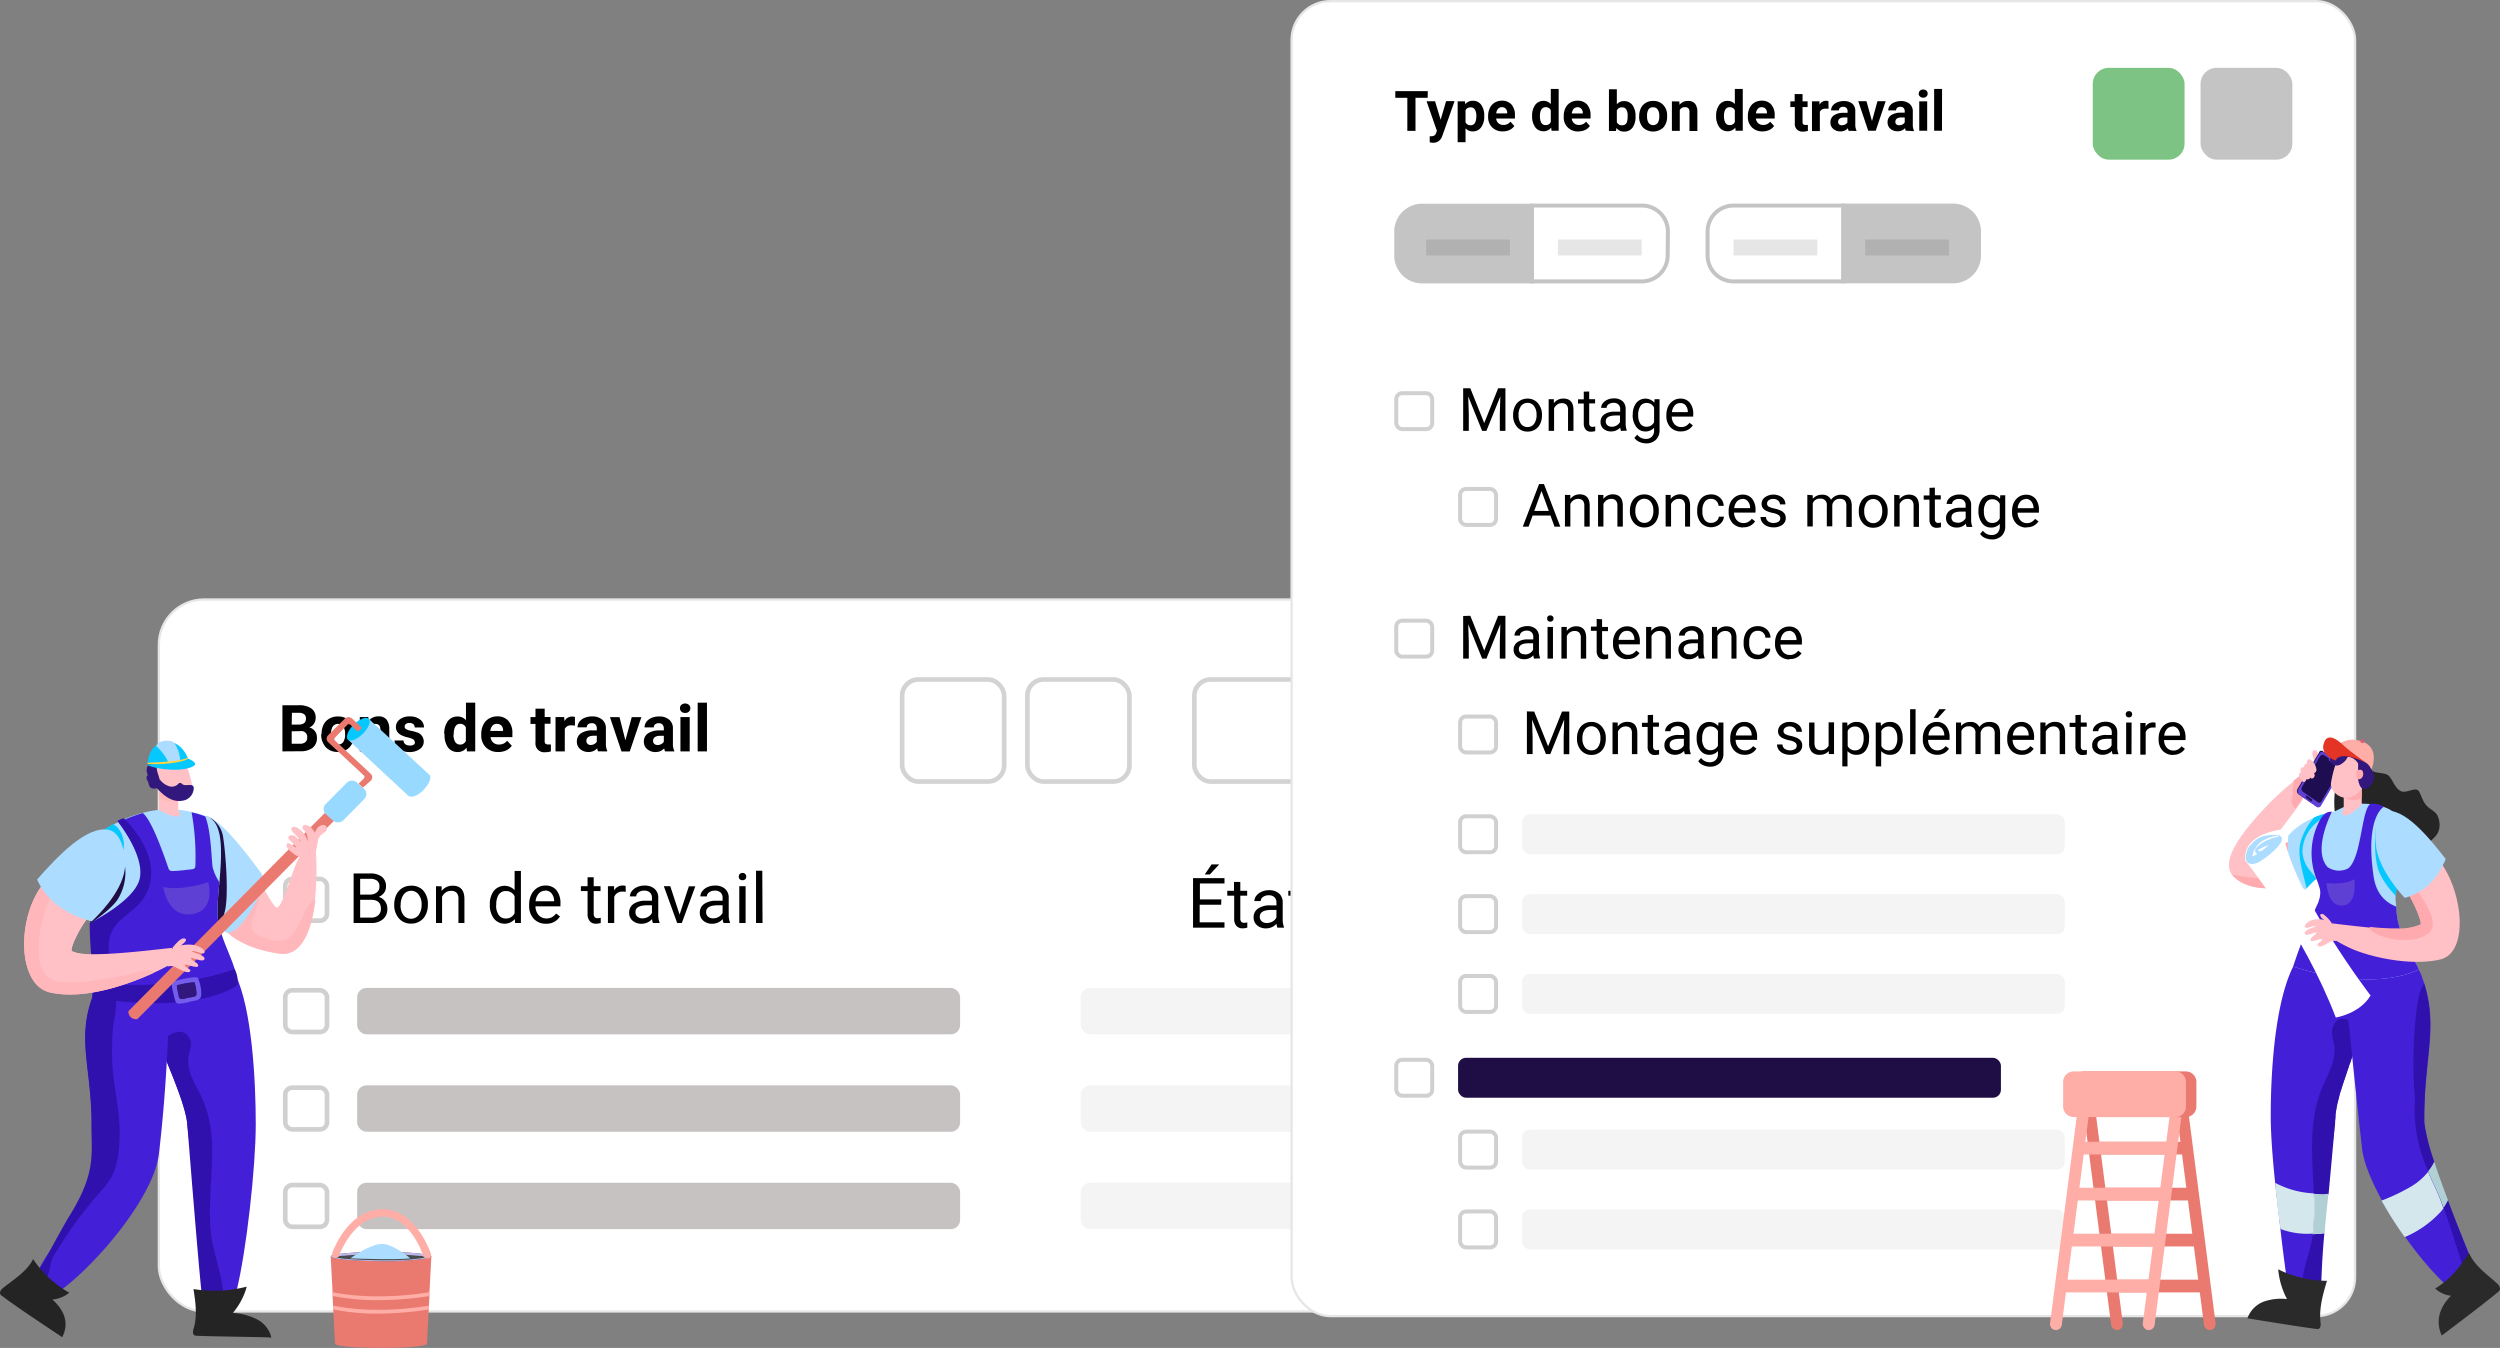 <svg id="Calque_1" data-name="Calque 1" xmlns="http://www.w3.org/2000/svg" viewBox="0 0 539 290.61"><rect x="0" y="0" width="539" height="290.61" fill="#808080" stroke="none"/><defs><style>.cls-1,.cls-38{fill:#fff;}.cls-1{stroke:#e6e6e6;stroke-width:0.5px;}.cls-10,.cls-2,.cls-3,.cls-7{fill:none;}.cls-2{stroke:#d3d3d3;}.cls-10,.cls-3{stroke:#d0d0d0;}.cls-4{fill:#c6c2c2;}.cls-5{fill:#f4f4f4;}.cls-6{fill:#c4c4c4;}.cls-7{stroke:#c4c4c4;}.cls-10,.cls-7{stroke-width:0.86px;}.cls-8{fill-opacity:0.1;}.cls-9{fill:#7cc384;}.cls-11{fill:#1f0d45;}.cls-12{fill:#ffc1c5;}.cls-13{fill:#441fd8;}.cls-14{fill:#ffb7bb;}.cls-15{fill:#3111ae;}.cls-16,.cls-23{fill:#acdcff;}.cls-17{fill:#5f40d4;}.cls-18{fill:#745ced;}.cls-19{fill:#32187c;}.cls-20,.cls-22{fill:#05c8ff;}.cls-21{fill:#242424;}.cls-22,.cls-23,.cls-24,.cls-38{fill-rule:evenodd;}.cls-24{fill:#ffd43e;}.cls-25{fill:#ea7a70;}.cls-26{fill:#97d9ff;}.cls-27{fill:#474c4d;}.cls-28{fill:#bdb8ec;}.cls-29{fill:#ffaea7;}.cls-30{fill:#ffaaaf;}.cls-31{fill:#252525;}.cls-32{fill:#1f0d52;}.cls-33{fill:#5f40d5;}.cls-34{fill:#1f1a1a;}.cls-35{fill:#e43425;}.cls-36{fill:#e55773;}.cls-37{fill:#2a2a2a;}.cls-39{fill:#d3e7ec;}.cls-40{fill:#b1d0d6;}.cls-41{fill:#dadaff;}</style></defs><rect class="cls-1" x="34.25" y="129.25" width="384.5" height="153.5" rx="9.75"/><path d="M60.89,214v-9.95h3.49a4.58,4.58,0,0,1,2.74.69,2.35,2.35,0,0,1,.94,2,2.31,2.31,0,0,1-.38,1.3,2.16,2.16,0,0,1-1,.81,2.07,2.07,0,0,1,1.2.77,2.25,2.25,0,0,1,.45,1.42,2.64,2.64,0,0,1-.92,2.18,4.14,4.14,0,0,1-2.61.75Zm2-4.33v2.68H64.7a1.65,1.65,0,0,0,1.12-.34,1.17,1.17,0,0,0,.41-1,1.24,1.24,0,0,0-1.41-1.38Zm0-1.45h1.52c1,0,1.55-.43,1.55-1.24a1.12,1.12,0,0,0-.4-1,2,2,0,0,0-1.23-.3H62.94Zm6.45,2a4.31,4.31,0,0,1,.43-2A3.06,3.06,0,0,1,71,206.94a3.55,3.55,0,0,1,1.86-.47,3.37,3.37,0,0,1,2.44.91,3.72,3.72,0,0,1,1.06,2.49v.51a3.89,3.89,0,0,1-1,2.73,3.31,3.31,0,0,1-2.55,1,3.35,3.35,0,0,1-2.56-1,4,4,0,0,1-1-2.79Zm2,.15a2.79,2.79,0,0,0,.39,1.61A1.44,1.44,0,0,0,74,212a3,3,0,0,0,.4-1.77,2.72,2.72,0,0,0-.4-1.6,1.42,1.42,0,0,0-2.26,0A3.13,3.13,0,0,0,71.37,210.38Zm8.06-3.78.07.86a2.56,2.56,0,0,1,2.12-1,2.13,2.13,0,0,1,1.75.69,3.24,3.24,0,0,1,.59,2.06V214H82v-4.73a1.29,1.29,0,0,0-.27-.91,1.21,1.21,0,0,0-.91-.29,1.37,1.37,0,0,0-1.25.71V214h-2v-7.4Zm10,5.36a.62.62,0,0,0-.36-.57A4,4,0,0,0,88,211c-1.76-.37-2.64-1.11-2.64-2.24a2,2,0,0,1,.81-1.64,3.31,3.31,0,0,1,2.14-.66,3.54,3.54,0,0,1,2.25.66,2.08,2.08,0,0,1,.85,1.72h-2a1,1,0,0,0-.27-.7,1.17,1.17,0,0,0-.85-.27,1.21,1.21,0,0,0-.78.22.72.72,0,0,0-.27.58.62.62,0,0,0,.31.53,3.41,3.41,0,0,0,1,.35,8.33,8.33,0,0,1,1.25.32,2.05,2.05,0,0,1,1.56,2,1.92,1.92,0,0,1-.87,1.64,3.71,3.71,0,0,1-2.24.63,3.92,3.92,0,0,1-1.65-.33,2.78,2.78,0,0,1-1.13-.91,2.08,2.08,0,0,1-.41-1.25H87a1.06,1.06,0,0,0,.39.81,1.6,1.6,0,0,0,1,.28,1.47,1.47,0,0,0,.86-.22A.67.67,0,0,0,89.47,212Zm6.38-1.71a4.52,4.52,0,0,1,.77-2.76,2.54,2.54,0,0,1,2.13-1,2.28,2.28,0,0,1,1.78.8V203.5h2V214h-1.78l-.1-.79a2.31,2.31,0,0,1-1.9.93,2.54,2.54,0,0,1-2.1-1A4.65,4.65,0,0,1,95.85,210.25Zm2,.14a2.83,2.83,0,0,0,.37,1.59,1.18,1.18,0,0,0,1,.56,1.32,1.32,0,0,0,1.29-.78v-2.91a1.3,1.3,0,0,0-1.28-.78C98.3,208.07,97.82,208.85,97.82,210.39Zm9.63,3.75a3.65,3.65,0,0,1-2.65-1,3.56,3.56,0,0,1-1-2.66v-.19a4.38,4.38,0,0,1,.43-2,3.08,3.08,0,0,1,1.22-1.35,3.39,3.39,0,0,1,1.8-.48,3.06,3.06,0,0,1,2.38.95,3.87,3.87,0,0,1,.88,2.72v.8h-4.71a1.86,1.86,0,0,0,.57,1.17,1.79,1.79,0,0,0,1.23.43,2.13,2.13,0,0,0,1.78-.82l1,1.08a2.94,2.94,0,0,1-1.2,1A4,4,0,0,1,107.45,214.14Zm-.23-6.07a1.24,1.24,0,0,0-1,.39,2,2,0,0,0-.47,1.14h2.75v-.16a1.44,1.44,0,0,0-.36-1A1.28,1.28,0,0,0,107.22,208.07Zm10.25-3.28v1.81h1.26v1.45h-1.26v3.69a.85.85,0,0,0,.16.59.77.77,0,0,0,.6.18,3.3,3.3,0,0,0,.58,0V214a4.06,4.06,0,0,1-1.2.18,1.89,1.89,0,0,1-2.12-2.1v-4h-1.08V206.6h1.08v-1.81Zm6.52,3.67a4.85,4.85,0,0,0-.71-.06,1.44,1.44,0,0,0-1.47.76V214h-2v-7.4h1.87l.06.89a1.81,1.81,0,0,1,1.64-1,2.06,2.06,0,0,1,.62.09Zm5,5.54a2.23,2.23,0,0,1-.2-.66,2.4,2.4,0,0,1-1.87.8,2.63,2.63,0,0,1-1.8-.63,2,2,0,0,1-.71-1.59,2.09,2.09,0,0,1,.87-1.8,4.33,4.33,0,0,1,2.52-.64h.91v-.42a1.19,1.19,0,0,0-.27-.82,1,1,0,0,0-.83-.31,1.17,1.17,0,0,0-.78.24.81.81,0,0,0-.28.65h-2a2,2,0,0,1,.4-1.18,2.59,2.59,0,0,1,1.12-.86,4.05,4.05,0,0,1,1.63-.31,3.23,3.23,0,0,1,2.17.69,2.4,2.4,0,0,1,.8,1.93v3.2a3.63,3.63,0,0,0,.29,1.59V214Zm-1.63-1.37a1.67,1.67,0,0,0,.8-.2,1.26,1.26,0,0,0,.55-.52v-1.27H128c-1,0-1.51.34-1.58,1v.12a.81.81,0,0,0,.25.61A1,1,0,0,0,127.4,212.63Zm7.51-1,1.37-5h2.07l-2.5,7.4H134l-2.49-7.4h2.06ZM143.4,214a2.23,2.23,0,0,1-.2-.66,2.4,2.4,0,0,1-1.87.8,2.63,2.63,0,0,1-1.8-.63,2,2,0,0,1-.71-1.59,2.09,2.09,0,0,1,.87-1.8,4.33,4.33,0,0,1,2.52-.64h.91v-.42a1.19,1.19,0,0,0-.27-.82,1,1,0,0,0-.83-.31,1.17,1.17,0,0,0-.78.24.81.81,0,0,0-.28.65h-2a2,2,0,0,1,.4-1.18,2.59,2.59,0,0,1,1.12-.86,4,4,0,0,1,1.63-.31,3.18,3.18,0,0,1,2.16.69,2.38,2.38,0,0,1,.81,1.93v3.2a3.35,3.35,0,0,0,.3,1.59V214Zm-1.64-1.37a1.7,1.7,0,0,0,.81-.2,1.26,1.26,0,0,0,.55-.52v-1.27h-.74c-1,0-1.51.34-1.58,1v.12a.82.82,0,0,0,.26.61A1,1,0,0,0,141.76,212.63ZM148.7,214h-2v-7.4h2Zm-2.1-9.31a1,1,0,0,1,.3-.73,1.28,1.28,0,0,1,1.62,0,1,1,0,0,1,0,1.47,1.12,1.12,0,0,1-.8.28,1.16,1.16,0,0,1-.81-.28A1,1,0,0,1,146.6,204.69Zm5.82,9.31h-2V203.5h2Z" transform="translate(0 -52)"/><rect class="cls-2" x="194.5" y="146.5" width="22" height="22" rx="3.5"/><rect class="cls-3" x="61.5" y="213.5" width="9" height="9" rx="1.5"/><rect class="cls-4" x="77" y="213" width="130" height="10" rx="2"/><rect class="cls-5" x="233" y="213" width="73" height="10" rx="2"/><rect class="cls-5" x="313" y="213" width="93" height="10" rx="2"/><rect class="cls-3" x="61.5" y="234.5" width="9" height="9" rx="1.5"/><rect class="cls-4" x="77" y="234" width="130" height="10" rx="2"/><rect class="cls-5" x="233" y="234" width="73" height="10" rx="2"/><rect class="cls-5" x="313" y="234" width="93" height="10" rx="2"/><rect class="cls-3" x="61.5" y="255.5" width="9" height="9" rx="1.5"/><rect class="cls-4" x="77" y="255" width="130" height="10" rx="2"/><rect class="cls-5" x="233" y="255" width="73" height="10" rx="2"/><rect class="cls-5" x="313" y="255" width="93" height="10" rx="2"/><rect class="cls-3" x="61.5" y="189.5" width="9" height="9" rx="1.5"/><path d="M76.24,251V240.32h3.49a4,4,0,0,1,2.61.72,2.58,2.58,0,0,1,.88,2.13,2.19,2.19,0,0,1-.42,1.32,2.74,2.74,0,0,1-1.16.89,2.4,2.4,0,0,1,1.36.93,2.58,2.58,0,0,1,.51,1.61,2.86,2.86,0,0,1-.93,2.26,3.85,3.85,0,0,1-2.64.82Zm1.41-5v3.84H80a2.23,2.23,0,0,0,1.55-.51,1.79,1.79,0,0,0,.57-1.41c0-1.28-.7-1.92-2.09-1.92Zm0-1.13h2.13a2.22,2.22,0,0,0,1.47-.47,1.54,1.54,0,0,0,.56-1.25,1.5,1.5,0,0,0-.52-1.28,2.49,2.49,0,0,0-1.56-.4H77.65ZM85,247a4.76,4.76,0,0,1,.45-2.1,3.52,3.52,0,0,1,1.28-1.44,3.56,3.56,0,0,1,1.87-.5A3.34,3.34,0,0,1,91.25,244a4.3,4.3,0,0,1,1,3v.1a4.67,4.67,0,0,1-.45,2.08,3.31,3.31,0,0,1-1.26,1.43,3.45,3.45,0,0,1-1.9.52A3.36,3.36,0,0,1,86,250a4.3,4.3,0,0,1-1-3Zm1.36.16a3.38,3.38,0,0,0,.61,2.12,2.08,2.08,0,0,0,3.29,0A3.76,3.76,0,0,0,90.9,247a3.31,3.31,0,0,0-.63-2.11,2,2,0,0,0-3.26,0A3.69,3.69,0,0,0,86.39,247.12Zm8.85-4.06,0,1a2.9,2.9,0,0,1,2.38-1.14c1.68,0,2.52.94,2.54,2.84V251H98.84v-5.25a1.84,1.84,0,0,0-.4-1.27,1.56,1.56,0,0,0-1.19-.41,2,2,0,0,0-1.16.35,2.38,2.38,0,0,0-.78.93V251H94v-7.94Zm10.4,3.91a4.69,4.69,0,0,1,.86-2.94,3,3,0,0,1,4.48-.16v-4.14h1.36V251h-1.25l-.07-.85a2.93,2.93,0,0,1-4.52-.13,4.78,4.78,0,0,1-.86-3Zm1.36.15a3.53,3.53,0,0,0,.55,2.11,1.81,1.81,0,0,0,1.54.76,2,2,0,0,0,1.89-1.15v-3.65a2,2,0,0,0-1.87-1.12,1.81,1.81,0,0,0-1.56.77A3.87,3.87,0,0,0,107,247.12Zm10.74,4a3.48,3.48,0,0,1-2.62-1.06,3.94,3.94,0,0,1-1-2.84V247a4.7,4.7,0,0,1,.45-2.1,3.51,3.51,0,0,1,1.26-1.45,3.13,3.13,0,0,1,1.76-.53,3,3,0,0,1,2.41,1,4.42,4.42,0,0,1,.86,2.92v.56h-5.38a2.87,2.87,0,0,0,.68,1.9,2.18,2.18,0,0,0,1.68.72,2.41,2.41,0,0,0,1.21-.29,3.25,3.25,0,0,0,.88-.78l.83.64A3.34,3.34,0,0,1,117.74,251.15Zm-.17-7.12a1.83,1.83,0,0,0-1.38.6,2.94,2.94,0,0,0-.69,1.68h4v-.11a2.6,2.6,0,0,0-.56-1.6A1.7,1.7,0,0,0,117.57,244ZM128,241.14v1.92h1.48v1.05H128V249a1.12,1.12,0,0,0,.2.72.83.83,0,0,0,.67.24,3.19,3.19,0,0,0,.65-.09V251a3.84,3.84,0,0,1-1,.15,1.69,1.69,0,0,1-1.37-.55,2.37,2.37,0,0,1-.47-1.57v-4.92h-1.44v-1.05h1.44v-1.92Zm6.91,3.14a4.57,4.57,0,0,0-.67-.05,1.79,1.79,0,0,0-1.81,1.14V251h-1.36v-7.94h1.33l0,.92a2.09,2.09,0,0,1,1.89-1.06,1.35,1.35,0,0,1,.6.1Zm5.86,6.72a2.82,2.82,0,0,1-.19-.84,3,3,0,0,1-2.26,1,2.84,2.84,0,0,1-1.93-.66,2.17,2.17,0,0,1-.75-1.69,2.24,2.24,0,0,1,.94-1.92,4.47,4.47,0,0,1,2.66-.69h1.32v-.62a1.51,1.51,0,0,0-.43-1.14,1.7,1.7,0,0,0-1.25-.42,2,2,0,0,0-1.22.37,1.06,1.06,0,0,0-.49.88h-1.36a1.92,1.92,0,0,1,.41-1.14,3,3,0,0,1,1.15-.88,3.77,3.77,0,0,1,1.59-.32,3.14,3.14,0,0,1,2.15.69,2.44,2.44,0,0,1,.81,1.88v3.65a4.39,4.39,0,0,0,.28,1.74V251Zm-2.25-1a2.37,2.37,0,0,0,1.21-.33,2,2,0,0,0,.83-.86v-1.63h-1.06c-1.67,0-2.5.49-2.5,1.46a1.23,1.23,0,0,0,.43,1A1.61,1.61,0,0,0,138.5,250Zm8-.81,2-6.1h1.39L147,251h-1l-2.88-7.94h1.39ZM156,251a3.18,3.18,0,0,1-.19-.84,3,3,0,0,1-2.26,1,2.8,2.8,0,0,1-1.92-.66,2.17,2.17,0,0,1-.75-1.69,2.21,2.21,0,0,1,.94-1.92,4.42,4.42,0,0,1,2.65-.69h1.32v-.62a1.54,1.54,0,0,0-.42-1.14,1.74,1.74,0,0,0-1.26-.42,2,2,0,0,0-1.22.37,1.09,1.09,0,0,0-.49.88H151a1.87,1.87,0,0,1,.42-1.14,2.91,2.91,0,0,1,1.14-.88,3.83,3.83,0,0,1,1.59-.32,3.12,3.12,0,0,1,2.15.69,2.44,2.44,0,0,1,.81,1.88v3.65a4.39,4.39,0,0,0,.28,1.74V251Zm-2.25-1a2.37,2.37,0,0,0,1.21-.33,2,2,0,0,0,.83-.86v-1.63h-1.06c-1.66,0-2.49.49-2.49,1.46a1.26,1.26,0,0,0,.42,1A1.63,1.63,0,0,0,153.71,250Zm7,1h-1.36v-7.94h1.36Zm-1.47-10a.83.83,0,0,1,.2-.56.78.78,0,0,1,.6-.23.79.79,0,0,1,.61.23.83.83,0,0,1,.2.56.81.81,0,0,1-.2.55.82.82,0,0,1-.61.22.73.73,0,0,1-.8-.77Zm5.12,10H163V239.73h1.35Z" transform="translate(0 -52)"/><path d="M263.28,247.06h-4.63v3.79H264V252h-6.78V241.32H264v1.16h-5.3v3.43h4.63Zm-2.07-8.69h1.64l-2,2.16h-1.1Zm6.2,3.77v1.92h1.48v1.05h-1.48V250a1.13,1.13,0,0,0,.19.72.85.85,0,0,0,.68.24,3.11,3.11,0,0,0,.64-.09V252a3.79,3.79,0,0,1-1,.15,1.72,1.72,0,0,1-1.37-.55,2.37,2.37,0,0,1-.46-1.57v-4.92H264.6v-1.05h1.45v-1.92Zm8,9.86a2.82,2.82,0,0,1-.19-.84,3,3,0,0,1-2.26,1,2.83,2.83,0,0,1-1.93-.66,2.17,2.17,0,0,1-.75-1.69,2.24,2.24,0,0,1,.94-1.92,4.45,4.45,0,0,1,2.66-.69h1.32v-.62a1.55,1.55,0,0,0-.43-1.14,1.7,1.7,0,0,0-1.25-.42,2,2,0,0,0-1.22.37,1.06,1.06,0,0,0-.49.88h-1.37a1.87,1.87,0,0,1,.42-1.14,3,3,0,0,1,1.15-.88,3.77,3.77,0,0,1,1.59-.32,3.14,3.14,0,0,1,2.15.69,2.47,2.47,0,0,1,.8,1.88v3.65a4.58,4.58,0,0,0,.28,1.74V252Zm-2.25-1a2.4,2.4,0,0,0,1.21-.33,2,2,0,0,0,.83-.86v-1.63H274.1c-1.66,0-2.49.49-2.49,1.46a1.23,1.23,0,0,0,.43,1A1.61,1.61,0,0,0,273.13,251Zm7.36-8.83v1.92H282v1.05h-1.48V250a1.12,1.12,0,0,0,.2.72.83.83,0,0,0,.67.24,3.19,3.19,0,0,0,.65-.09V252a3.84,3.84,0,0,1-1,.15,1.69,1.69,0,0,1-1.37-.55,2.37,2.37,0,0,1-.46-1.57v-4.92h-1.45v-1.05h1.45v-1.92Z" transform="translate(0 -52)"/><path d="M314.24,251V240.32h3a4.77,4.77,0,0,1,2.47.62,4.17,4.17,0,0,1,1.65,1.75,5.64,5.64,0,0,1,.59,2.61V246a5.72,5.72,0,0,1-.58,2.65,4.15,4.15,0,0,1-1.67,1.75,5.21,5.21,0,0,1-2.51.62Zm1.41-9.52v8.37h1.48a3.23,3.23,0,0,0,2.53-1,4.17,4.17,0,0,0,.91-2.89v-.62a4.22,4.22,0,0,0-.86-2.82,3,3,0,0,0-2.42-1Zm11.53,9.67a3.5,3.5,0,0,1-2.63-1.06,4,4,0,0,1-1-2.84V247a4.7,4.7,0,0,1,.45-2.1,3.44,3.44,0,0,1,1.26-1.45,3.11,3.11,0,0,1,1.76-.53,3,3,0,0,1,2.41,1,4.42,4.42,0,0,1,.85,2.92v.56H324.9a2.82,2.82,0,0,0,.68,1.9,2.17,2.17,0,0,0,1.67.72,2.42,2.42,0,0,0,1.22-.29,3.21,3.21,0,0,0,.87-.78l.83.64A3.31,3.31,0,0,1,327.18,251.15ZM327,244a1.8,1.8,0,0,0-1.38.6,2.94,2.94,0,0,0-.69,1.68h4v-.11a2.6,2.6,0,0,0-.56-1.6A1.7,1.7,0,0,0,327,244Zm9.46,4.87a1,1,0,0,0-.42-.86,3.83,3.83,0,0,0-1.44-.52A7.34,7.34,0,0,1,333,247a2.31,2.31,0,0,1-.89-.74,1.77,1.77,0,0,1-.29-1,2.08,2.08,0,0,1,.82-1.65,3.74,3.74,0,0,1,4.3,0,2.21,2.21,0,0,1,.85,1.79h-1.37a1.25,1.25,0,0,0-.47-1,1.82,1.82,0,0,0-1.19-.4,1.88,1.88,0,0,0-1.16.32,1,1,0,0,0-.42.85.82.82,0,0,0,.39.74,5.31,5.31,0,0,0,1.4.48,7.24,7.24,0,0,1,1.65.54,2.33,2.33,0,0,1,.93.76,1.79,1.79,0,0,1,.31,1.08,2,2,0,0,1-.85,1.71,3.64,3.64,0,0,1-2.21.64,4.11,4.11,0,0,1-1.69-.34,2.89,2.89,0,0,1-1.15-.94,2.33,2.33,0,0,1-.41-1.31h1.36a1.39,1.39,0,0,0,.54,1.08,2.11,2.11,0,0,0,1.35.4,2.14,2.14,0,0,0,1.23-.31A1,1,0,0,0,336.47,248.9Zm6.31,1.14a2,2,0,0,0,1.27-.44,1.55,1.55,0,0,0,.6-1.1h1.28a2.43,2.43,0,0,1-.47,1.3,3,3,0,0,1-1.15,1,3.39,3.39,0,0,1-1.53.37,3.28,3.28,0,0,1-2.58-1.08,4.31,4.31,0,0,1-1-3v-.22a4.8,4.8,0,0,1,.43-2.06,3.24,3.24,0,0,1,1.22-1.41,3.49,3.49,0,0,1,1.88-.49,3.16,3.16,0,0,1,2.22.8,2.8,2.8,0,0,1,.94,2.07h-1.28a1.83,1.83,0,0,0-.59-1.26,1.78,1.78,0,0,0-1.29-.5,1.89,1.89,0,0,0-1.6.75,3.47,3.47,0,0,0-.57,2.15v.26a3.42,3.42,0,0,0,.57,2.11A1.9,1.9,0,0,0,342.78,250Zm8.52-5.76a4.68,4.68,0,0,0-.67-.05,1.79,1.79,0,0,0-1.81,1.14V251h-1.36v-7.94h1.32l0,.92a2.12,2.12,0,0,1,1.9-1.06,1.38,1.38,0,0,1,.6.1ZM354,251h-1.35v-7.94H354Zm-1.46-10a.79.79,0,0,1,.2-.56.75.75,0,0,1,.6-.23.78.78,0,0,1,.6.23.79.79,0,0,1,.21.56.77.77,0,0,1-.21.55.82.82,0,0,1-.6.22.78.78,0,0,1-.6-.22A.76.76,0,0,1,352.56,241Zm10.35,6.16a4.77,4.77,0,0,1-.83,2.92,2.65,2.65,0,0,1-2.25,1.11,2.91,2.91,0,0,1-2.27-.92v3.82H356.2v-11h1.24l.07.88a2.8,2.8,0,0,1,2.3-1,2.7,2.7,0,0,1,2.26,1.07,4.78,4.78,0,0,1,.84,3Zm-1.36-.15a3.49,3.49,0,0,0-.57-2.12,1.83,1.83,0,0,0-1.57-.78,2,2,0,0,0-1.85,1.09V249a2,2,0,0,0,1.86,1.09,1.83,1.83,0,0,0,1.55-.77A3.81,3.81,0,0,0,361.55,247Zm4.93-5.83v1.92H368v1.05h-1.48V249a1.12,1.12,0,0,0,.2.72.83.83,0,0,0,.67.24,3.19,3.19,0,0,0,.65-.09V251a3.84,3.84,0,0,1-1,.15,1.69,1.69,0,0,1-1.37-.55,2.37,2.37,0,0,1-.47-1.57v-4.92h-1.44v-1.05h1.44v-1.92ZM371,251h-1.36v-7.94H371Zm-1.47-10a.83.83,0,0,1,.2-.56.78.78,0,0,1,.6-.23.77.77,0,0,1,.6.23.79.79,0,0,1,.21.56.77.77,0,0,1-.21.55.8.8,0,0,1-.6.22.73.73,0,0,1-.8-.77Zm3.29,6a4.76,4.76,0,0,1,.45-2.1,3.52,3.52,0,0,1,1.28-1.44,3.56,3.56,0,0,1,1.87-.5,3.34,3.34,0,0,1,2.62,1.12,4.3,4.3,0,0,1,1,3v.1a4.67,4.67,0,0,1-.45,2.08,3.31,3.31,0,0,1-1.26,1.43,3.45,3.45,0,0,1-1.9.52,3.34,3.34,0,0,1-2.61-1.13,4.25,4.25,0,0,1-1-3Zm1.36.16a3.44,3.44,0,0,0,.61,2.12,2.08,2.08,0,0,0,3.29,0,3.76,3.76,0,0,0,.61-2.27,3.31,3.31,0,0,0-.63-2.11,2,2,0,0,0-3.26,0A3.69,3.69,0,0,0,374.21,247.12Zm8.85-4.06,0,1a2.9,2.9,0,0,1,2.38-1.14c1.68,0,2.52.94,2.54,2.84V251h-1.36v-5.25a1.84,1.84,0,0,0-.4-1.27,1.56,1.56,0,0,0-1.19-.41,2,2,0,0,0-1.16.35,2.38,2.38,0,0,0-.78.93V251h-1.36v-7.94Z" transform="translate(0 -52)"/><rect class="cls-2" x="221.5" y="146.5" width="22" height="22" rx="3.5"/><rect class="cls-2" x="257.5" y="146.5" width="152" height="22" rx="3.5"/><rect class="cls-1" x="278.47" y="0.25" width="229.28" height="283.5" rx="8.36"/><path d="M307.81,73.08h-2.63v7.13h-1.76V73.08h-2.59V71.65h7Zm2.79,4.73,1.18-4h1.82L311,81.2l-.14.34A1.94,1.94,0,0,1,309,82.78a2.43,2.43,0,0,1-.75-.11V81.38h.26a1.32,1.32,0,0,0,.71-.15,1,1,0,0,0,.38-.49l.2-.52-2.23-6.38h1.83Zm9.4-.72a3.8,3.8,0,0,1-.67,2.36,2.12,2.12,0,0,1-1.8.88,2,2,0,0,1-1.56-.67v3h-1.7V73.85h1.58l.06.62a2,2,0,0,1,1.61-.74,2.14,2.14,0,0,1,1.83.87A3.89,3.89,0,0,1,320,77ZM318.3,77a2.53,2.53,0,0,0-.31-1.37,1,1,0,0,0-.92-.48,1.13,1.13,0,0,0-1.1.61v2.61a1.14,1.14,0,0,0,1.12.63C317.9,79,318.3,78.29,318.3,77ZM324,80.33a3.15,3.15,0,0,1-2.28-.86,3.07,3.07,0,0,1-.88-2.29V77a3.91,3.91,0,0,1,.37-1.71,2.72,2.72,0,0,1,1.05-1.17,3,3,0,0,1,1.55-.41,2.65,2.65,0,0,1,2.06.82,3.36,3.36,0,0,1,.75,2.34v.69h-4.05a1.57,1.57,0,0,0,.49,1,1.52,1.52,0,0,0,1.05.38,1.85,1.85,0,0,0,1.54-.71l.84.93a2.57,2.57,0,0,1-1,.85A3.45,3.45,0,0,1,324,80.33Zm-.19-5.22a1.05,1.05,0,0,0-.82.34,1.67,1.67,0,0,0-.4,1h2.36v-.13a1.22,1.22,0,0,0-.31-.87A1.06,1.06,0,0,0,323.8,75.11ZM330.32,77a3.87,3.87,0,0,1,.66-2.37,2.18,2.18,0,0,1,1.83-.88,2,2,0,0,1,1.54.69V71.18h1.7v9h-1.53l-.09-.67a2,2,0,0,1-1.63.79,2.18,2.18,0,0,1-1.81-.88A4,4,0,0,1,330.32,77Zm1.7.13a2.5,2.5,0,0,0,.31,1.37,1,1,0,0,0,.9.47,1.15,1.15,0,0,0,1.12-.66V75.78a1.12,1.12,0,0,0-1.1-.67C332.43,75.11,332,75.78,332,77.11Zm8.28,3.22a3.15,3.15,0,0,1-2.28-.86,3,3,0,0,1-.88-2.29V77a3.91,3.91,0,0,1,.37-1.71,2.72,2.72,0,0,1,1.05-1.17,3,3,0,0,1,1.55-.41,2.65,2.65,0,0,1,2.06.82,3.36,3.36,0,0,1,.75,2.34v.69h-4.06a1.58,1.58,0,0,0,.5,1,1.52,1.52,0,0,0,1.05.38,1.85,1.85,0,0,0,1.54-.71l.83.93a2.54,2.54,0,0,1-1,.85A3.45,3.45,0,0,1,340.3,80.33Zm-.19-5.22a1.07,1.07,0,0,0-.83.34,1.81,1.81,0,0,0-.4,1h2.37v-.13a1.22,1.22,0,0,0-.31-.87A1.06,1.06,0,0,0,340.11,75.11Zm12.51,2a3.86,3.86,0,0,1-.65,2.39,2.15,2.15,0,0,1-1.82.85,2,2,0,0,1-1.66-.79l-.07.67h-1.53v-9h1.7v3.24a1.94,1.94,0,0,1,1.55-.69,2.18,2.18,0,0,1,1.82.86,3.85,3.85,0,0,1,.66,2.4Zm-1.7-.13a2.53,2.53,0,0,0-.3-1.4,1,1,0,0,0-.91-.45,1.12,1.12,0,0,0-1.12.67v2.51a1.13,1.13,0,0,0,1.13.67,1,1,0,0,0,1.08-.81A4.37,4.37,0,0,0,350.92,77Zm2.49,0a3.85,3.85,0,0,1,.37-1.69,2.63,2.63,0,0,1,1.05-1.14,3,3,0,0,1,1.59-.41,2.87,2.87,0,0,1,2.1.79,3.11,3.11,0,0,1,.91,2.14v.43a3.37,3.37,0,0,1-.81,2.36,3.19,3.19,0,0,1-4.4,0,3.42,3.42,0,0,1-.82-2.4Zm1.7.12a2.43,2.43,0,0,0,.34,1.39,1.24,1.24,0,0,0,1.95,0,2.65,2.65,0,0,0,.34-1.52,2.39,2.39,0,0,0-.34-1.38,1.14,1.14,0,0,0-1-.48,1.12,1.12,0,0,0-1,.48A2.73,2.73,0,0,0,355.11,77.09Zm6.95-3.24.05.73a2.2,2.2,0,0,1,1.83-.85,1.89,1.89,0,0,1,1.51.59,2.86,2.86,0,0,1,.5,1.78v4.11h-1.7V76.14a1.12,1.12,0,0,0-.23-.78,1,1,0,0,0-.79-.25,1.16,1.16,0,0,0-1.07.61v4.49h-1.7V73.85ZM370,77a3.87,3.87,0,0,1,.66-2.37,2.18,2.18,0,0,1,1.84-.88,2,2,0,0,1,1.53.69V71.18h1.71v9h-1.54l-.08-.67a2,2,0,0,1-1.64.79,2.15,2.15,0,0,1-1.8-.88A4,4,0,0,1,370,77Zm1.7.13a2.6,2.6,0,0,0,.31,1.37,1,1,0,0,0,.91.47,1.14,1.14,0,0,0,1.11-.66V75.78a1.12,1.12,0,0,0-1.1-.67C372.09,75.11,371.68,75.78,371.68,77.11ZM380,80.33a3.15,3.15,0,0,1-2.28-.86,3.07,3.07,0,0,1-.88-2.29V77a3.91,3.91,0,0,1,.37-1.71,2.72,2.72,0,0,1,1.05-1.17,3,3,0,0,1,1.56-.41,2.62,2.62,0,0,1,2.05.82,3.36,3.36,0,0,1,.75,2.34v.69h-4.05a1.57,1.57,0,0,0,.49,1,1.53,1.53,0,0,0,1.06.38,1.84,1.84,0,0,0,1.53-.71l.84.93a2.57,2.57,0,0,1-1,.85A3.42,3.42,0,0,1,380,80.33Zm-.19-5.22a1.05,1.05,0,0,0-.82.34,1.73,1.73,0,0,0-.4,1h2.36v-.13a1.27,1.27,0,0,0-.3-.87A1.1,1.1,0,0,0,379.77,75.11Zm8.82-2.83v1.57h1.09v1.24h-1.09v3.18a.78.78,0,0,0,.13.51.7.7,0,0,0,.52.15,2.47,2.47,0,0,0,.5,0v1.29a3.52,3.52,0,0,1-1,.15,1.62,1.62,0,0,1-1.82-1.81V75.09H386V73.85h.93V72.28Zm5.61,3.16a4.82,4.82,0,0,0-.61,0,1.25,1.25,0,0,0-1.27.66v4.16h-1.7V73.85h1.61l0,.76a1.56,1.56,0,0,1,1.42-.88,1.49,1.49,0,0,1,.52.08Zm4.34,4.77a1.67,1.67,0,0,1-.17-.57,2.07,2.07,0,0,1-1.61.69,2.27,2.27,0,0,1-1.55-.54,1.74,1.74,0,0,1-.61-1.37,1.79,1.79,0,0,1,.74-1.55,3.77,3.77,0,0,1,2.17-.55h.79V76a1.06,1.06,0,0,0-.23-.71.92.92,0,0,0-.72-.26,1,1,0,0,0-.67.2.72.72,0,0,0-.24.57h-1.7a1.67,1.67,0,0,1,.34-1,2.2,2.2,0,0,1,1-.74,3.5,3.5,0,0,1,1.4-.27,2.79,2.79,0,0,1,1.87.59A2.08,2.08,0,0,1,400,76v2.76a3,3,0,0,0,.26,1.37v.1ZM397.13,79a1.54,1.54,0,0,0,.7-.17,1.14,1.14,0,0,0,.47-.45V77.32h-.64c-.85,0-1.3.29-1.36.88v.1a.66.66,0,0,0,.22.52A.85.85,0,0,0,397.13,79Zm6.47-.89,1.18-4.29h1.77l-2.14,6.36h-1.63l-2.14-6.36h1.77Zm7.3,2.07a1.93,1.93,0,0,1-.17-.57,2,2,0,0,1-1.6.69,2.28,2.28,0,0,1-1.56-.54,1.78,1.78,0,0,1-.61-1.37,1.8,1.8,0,0,1,.75-1.55,3.75,3.75,0,0,1,2.17-.55h.78V76a1.06,1.06,0,0,0-.23-.71.89.89,0,0,0-.71-.26,1.08,1.08,0,0,0-.68.2.72.72,0,0,0-.24.57h-1.7a1.73,1.73,0,0,1,.34-1,2.23,2.23,0,0,1,1-.74,3.46,3.46,0,0,1,1.4-.27,2.78,2.78,0,0,1,1.86.59,2.06,2.06,0,0,1,.7,1.66v2.76a3,3,0,0,0,.25,1.37v.1ZM409.5,79a1.47,1.47,0,0,0,.69-.17,1.08,1.08,0,0,0,.47-.45V77.32H410c-.86,0-1.31.29-1.36.88v.1a.67.67,0,0,0,.23.52A.84.84,0,0,0,409.5,79Zm6,1.18h-1.71V73.85h1.71Zm-1.81-8a.83.83,0,0,1,.26-.63,1,1,0,0,1,.69-.25,1,1,0,0,1,.7.25.83.83,0,0,1,.26.63.8.8,0,0,1-.27.63.93.93,0,0,1-.69.25,1,1,0,0,1-.69-.25A.83.83,0,0,1,413.66,72.2Zm5,8H417v-9h1.71Z" transform="translate(0 -52)"/><path class="cls-6" d="M300.6,101.92a6,6,0,0,1,6-6h24.1V113.1h-24.1a6,6,0,0,1-6-6Z" transform="translate(0 -52)"/><path class="cls-7" d="M359.55,107.08a5.6,5.6,0,0,1-5.6,5.59H330.29V96.32H354a5.6,5.6,0,0,1,5.6,5.6Z" transform="translate(0 -52)"/><rect class="cls-8" x="307.48" y="51.64" width="18.07" height="3.44"/><rect class="cls-8" x="335.88" y="51.64" width="18.07" height="3.44"/><path class="cls-6" d="M427.1,107.08a6,6,0,0,1-6,6H397V95.89h24.1a6,6,0,0,1,6,6Z" transform="translate(0 -52)"/><path class="cls-7" d="M368.15,101.92a5.6,5.6,0,0,1,5.59-5.6h23.67v16.35H373.74a5.59,5.59,0,0,1-5.59-5.59Z" transform="translate(0 -52)"/><rect class="cls-8" x="373.75" y="51.64" width="18.07" height="3.44"/><rect class="cls-8" x="402.14" y="51.64" width="18.07" height="3.44"/><rect class="cls-9" x="451.2" y="14.63" width="19.79" height="19.79" rx="3.44"/><path d="M317,135.71l3,7.5,3-7.5h1.57v9.19h-1.21v-3.58l.11-3.87-3,7.45h-.92l-3-7.43.12,3.85v3.58h-1.21v-9.19Zm9.23,5.71a4.11,4.11,0,0,1,.39-1.81,2.93,2.93,0,0,1,1.1-1.23,3,3,0,0,1,1.61-.44,2.84,2.84,0,0,1,2.25,1,3.69,3.69,0,0,1,.87,2.57v.08a4,4,0,0,1-.39,1.79,2.84,2.84,0,0,1-1.09,1.23,3,3,0,0,1-1.63.44,2.9,2.9,0,0,1-2.26-1,3.73,3.73,0,0,1-.85-2.56Zm1.17.14a3,3,0,0,0,.52,1.82,1.71,1.71,0,0,0,1.42.69,1.68,1.68,0,0,0,1.41-.69,3.22,3.22,0,0,0,.53-2,2.88,2.88,0,0,0-.54-1.82,1.66,1.66,0,0,0-1.41-.7,1.69,1.69,0,0,0-1.4.69A3.19,3.19,0,0,0,327.4,141.56Zm7.61-3.49,0,.86a2.49,2.49,0,0,1,2.05-1c1.44,0,2.17.82,2.18,2.44v4.52h-1.17v-4.52a1.48,1.48,0,0,0-.34-1.09,1.33,1.33,0,0,0-1-.36,1.6,1.6,0,0,0-1,.31,2,2,0,0,0-.67.79v4.87h-1.17v-6.83Zm7.62-1.66v1.66h1.27v.9h-1.27v4.24a.91.91,0,0,0,.17.61.71.71,0,0,0,.58.21,2.88,2.88,0,0,0,.55-.08v1a3.46,3.46,0,0,1-.89.12,1.43,1.43,0,0,1-1.18-.47,2,2,0,0,1-.4-1.34V139h-1.24v-.9h1.24v-1.66Zm6.86,8.49a2.42,2.42,0,0,1-.16-.72,2.64,2.64,0,0,1-1.95.84,2.47,2.47,0,0,1-1.66-.56,1.88,1.88,0,0,1-.64-1.46,1.93,1.93,0,0,1,.8-1.65,3.83,3.83,0,0,1,2.29-.59h1.14v-.54a1.31,1.31,0,0,0-.37-1,1.43,1.43,0,0,0-1.08-.37,1.7,1.7,0,0,0-1.05.32.92.92,0,0,0-.42.76h-1.18a1.54,1.54,0,0,1,.37-1,2.42,2.42,0,0,1,1-.76,3.26,3.26,0,0,1,1.37-.28,2.72,2.72,0,0,1,1.85.59,2.11,2.11,0,0,1,.69,1.63v3.14a3.85,3.85,0,0,0,.24,1.5v.1Zm-1.94-.89a2,2,0,0,0,1-.29,1.71,1.71,0,0,0,.72-.74v-1.4h-.92c-1.43,0-2.15.42-2.15,1.26a1.08,1.08,0,0,0,.37.86A1.44,1.44,0,0,0,347.55,144Zm4.48-2.58a3.94,3.94,0,0,1,.74-2.54,2.54,2.54,0,0,1,3.9-.07l.06-.75h1.07v6.66a2.79,2.79,0,0,1-.79,2.09,2.91,2.91,0,0,1-2.11.77,3.55,3.55,0,0,1-1.45-.32,2.54,2.54,0,0,1-1.08-.86l.61-.7a2.3,2.3,0,0,0,1.84.92,1.75,1.75,0,0,0,1.32-.48,1.83,1.83,0,0,0,.48-1.35v-.59a2.39,2.39,0,0,1-1.91.81,2.33,2.33,0,0,1-1.94-1A4.19,4.19,0,0,1,352,141.43Zm1.17.13a3.14,3.14,0,0,0,.47,1.82A1.57,1.57,0,0,0,355,144a1.69,1.69,0,0,0,1.62-1v-3.12a1.72,1.72,0,0,0-1.61-1,1.55,1.55,0,0,0-1.33.66A3.37,3.37,0,0,0,353.2,141.56Zm9.2,3.46a3,3,0,0,1-2.26-.91,3.39,3.39,0,0,1-.87-2.44v-.21a4.18,4.18,0,0,1,.38-1.81,2.9,2.9,0,0,1,1.09-1.25,2.66,2.66,0,0,1,1.51-.46,2.54,2.54,0,0,1,2.07.88,3.74,3.74,0,0,1,.74,2.51v.49h-4.63a2.47,2.47,0,0,0,.59,1.63,1.88,1.88,0,0,0,1.44.62,2,2,0,0,0,1.05-.25,2.52,2.52,0,0,0,.75-.67l.71.55A2.86,2.86,0,0,1,362.4,145Zm-.15-6.12a1.53,1.53,0,0,0-1.18.52,2.51,2.51,0,0,0-.6,1.44h3.42v-.09a2.26,2.26,0,0,0-.47-1.38A1.48,1.48,0,0,0,362.25,138.9Z" transform="translate(0 -52)"/><path d="M334.28,163.15h-3.85l-.87,2.4h-1.25l3.51-9.19h1.06l3.52,9.19h-1.25Zm-3.49-1h3.13l-1.57-4.29Zm7.77-3.43,0,.86a2.47,2.47,0,0,1,2-1c1.44,0,2.17.81,2.18,2.44v4.51h-1.16V161a1.61,1.61,0,0,0-.34-1.09,1.34,1.34,0,0,0-1-.35,1.71,1.71,0,0,0-1,.3,2.06,2.06,0,0,0-.67.79v4.87h-1.17v-6.83Zm7.13,0,0,.86a2.47,2.47,0,0,1,2-1c1.45,0,2.18.81,2.19,2.44v4.51h-1.17V161a1.56,1.56,0,0,0-.34-1.09,1.33,1.33,0,0,0-1-.35,1.71,1.71,0,0,0-1,.3,2.15,2.15,0,0,0-.67.79v4.87h-1.16v-6.83Zm5.72,3.35a4,4,0,0,1,.39-1.8,3,3,0,0,1,1.1-1.24,3,3,0,0,1,1.61-.43,2.87,2.87,0,0,1,2.25,1,3.7,3.7,0,0,1,.87,2.57v.08a4,4,0,0,1-.39,1.8,2.89,2.89,0,0,1-1.09,1.23,3,3,0,0,1-1.63.44,2.87,2.87,0,0,1-2.25-1,3.7,3.7,0,0,1-.86-2.56Zm1.17.14a3,3,0,0,0,.53,1.83,1.79,1.79,0,0,0,2.83,0,3.22,3.22,0,0,0,.52-2,2.85,2.85,0,0,0-.54-1.81,1.76,1.76,0,0,0-2.81,0A3.21,3.21,0,0,0,352.58,162.21Zm7.62-3.49,0,.86a2.5,2.5,0,0,1,2-1c1.44,0,2.17.81,2.18,2.44v4.51H363.3V161a1.56,1.56,0,0,0-.35-1.09,1.3,1.3,0,0,0-1-.35,1.69,1.69,0,0,0-1,.3,2.06,2.06,0,0,0-.67.79v4.87h-1.17v-6.83Zm8.76,6a1.71,1.71,0,0,0,1.1-.38,1.38,1.38,0,0,0,.52-.95h1.1a2.21,2.21,0,0,1-.4,1.12,2.66,2.66,0,0,1-1,.84,3,3,0,0,1-3.54-.61,3.75,3.75,0,0,1-.82-2.55V162a4,4,0,0,1,.37-1.77,2.76,2.76,0,0,1,1-1.21,3.05,3.05,0,0,1,1.62-.42,2.69,2.69,0,0,1,1.9.68,2.46,2.46,0,0,1,.82,1.79h-1.1a1.67,1.67,0,0,0-.51-1.09,1.57,1.57,0,0,0-1.11-.43,1.62,1.62,0,0,0-1.38.65,3,3,0,0,0-.49,1.85v.22a2.92,2.92,0,0,0,.49,1.82A1.64,1.64,0,0,0,369,164.73Zm6.87,1a3,3,0,0,1-2.26-.91,3.41,3.41,0,0,1-.87-2.44v-.22a4,4,0,0,1,.38-1.81,3,3,0,0,1,1.09-1.25,2.72,2.72,0,0,1,1.51-.45,2.56,2.56,0,0,1,2.07.87,3.84,3.84,0,0,1,.74,2.52v.48h-4.63a2.52,2.52,0,0,0,.59,1.64,1.88,1.88,0,0,0,1.44.62,2,2,0,0,0,1.05-.26,2.64,2.64,0,0,0,.75-.67l.71.56A2.86,2.86,0,0,1,375.83,165.68Zm-.15-6.13a1.6,1.6,0,0,0-1.19.52,2.51,2.51,0,0,0-.59,1.44h3.42v-.09a2.15,2.15,0,0,0-.48-1.37A1.45,1.45,0,0,0,375.68,159.55Zm8.15,4.19a.84.84,0,0,0-.37-.73,3.24,3.24,0,0,0-1.24-.46,6,6,0,0,1-1.41-.45,2.16,2.16,0,0,1-.77-.63,1.58,1.58,0,0,1-.24-.87,1.74,1.74,0,0,1,.71-1.42,3.18,3.18,0,0,1,3.69,0,1.87,1.87,0,0,1,.73,1.53h-1.17a1.07,1.07,0,0,0-.41-.83,1.55,1.55,0,0,0-1-.35,1.62,1.62,0,0,0-1,.28.87.87,0,0,0-.37.73.73.73,0,0,0,.34.64,4.09,4.09,0,0,0,1.21.41,6.58,6.58,0,0,1,1.42.46,2.06,2.06,0,0,1,.8.66,1.62,1.62,0,0,1,.26.93,1.75,1.75,0,0,1-.73,1.47,3.12,3.12,0,0,1-1.9.55,3.47,3.47,0,0,1-1.45-.29,2.49,2.49,0,0,1-1-.81,2,2,0,0,1-.36-1.13h1.17a1.21,1.21,0,0,0,.47.93,1.82,1.82,0,0,0,1.16.35,1.85,1.85,0,0,0,1.06-.27A.83.83,0,0,0,383.83,163.74Zm7-5,0,.76a2.52,2.52,0,0,1,2-.88,2,2,0,0,1,1.95,1.09,2.58,2.58,0,0,1,.88-.79,2.68,2.68,0,0,1,1.3-.3c1.49,0,2.26.79,2.28,2.38v4.57h-1.17V161a1.58,1.58,0,0,0-.33-1.09,1.48,1.48,0,0,0-1.12-.36,1.52,1.52,0,0,0-1.08.39,1.5,1.5,0,0,0-.5,1v4.53h-1.18v-4.47a1.3,1.3,0,0,0-1.46-1.49,1.56,1.56,0,0,0-1.57,1v5h-1.17v-6.83Zm9.93,3.35a4,4,0,0,1,.39-1.8,3,3,0,0,1,1.1-1.24,3,3,0,0,1,1.61-.43,2.87,2.87,0,0,1,2.25,1,3.7,3.7,0,0,1,.87,2.57v.08a4,4,0,0,1-.39,1.8,2.89,2.89,0,0,1-1.09,1.23,3,3,0,0,1-1.63.44,2.86,2.86,0,0,1-2.25-1,3.7,3.7,0,0,1-.86-2.56Zm1.17.14a3,3,0,0,0,.53,1.83,1.79,1.79,0,0,0,2.83,0,3.29,3.29,0,0,0,.52-2,2.85,2.85,0,0,0-.54-1.81,1.76,1.76,0,0,0-2.81,0A3.21,3.21,0,0,0,401.92,162.21Zm7.62-3.49,0,.86a2.47,2.47,0,0,1,2-1c1.44,0,2.17.81,2.18,2.44v4.51h-1.16V161a1.61,1.61,0,0,0-.34-1.09,1.34,1.34,0,0,0-1-.35,1.69,1.69,0,0,0-1,.3,2.06,2.06,0,0,0-.67.79v4.87h-1.17v-6.83Zm7.61-1.65v1.65h1.27v.9h-1.27v4.24a1,1,0,0,0,.17.62.74.74,0,0,0,.58.2,3,3,0,0,0,.56-.08v1a3.21,3.21,0,0,1-.9.13,1.44,1.44,0,0,1-1.18-.48,2,2,0,0,1-.4-1.34v-4.24h-1.24v-.9H416v-1.65Zm6.86,8.48a2.26,2.26,0,0,1-.16-.72,2.6,2.6,0,0,1-2,.85,2.44,2.44,0,0,1-1.66-.57,1.85,1.85,0,0,1-.64-1.45,2,2,0,0,1,.81-1.66,3.84,3.84,0,0,1,2.28-.59h1.14v-.54a1.29,1.29,0,0,0-.37-1,1.47,1.47,0,0,0-1.08-.36,1.74,1.74,0,0,0-1.05.31.94.94,0,0,0-.42.77h-1.17a1.61,1.61,0,0,1,.36-1,2.51,2.51,0,0,1,1-.76,3.45,3.45,0,0,1,1.37-.27,2.65,2.65,0,0,1,1.85.59,2.11,2.11,0,0,1,.7,1.62V164a3.85,3.85,0,0,0,.24,1.5v.1Zm-1.94-.89a2,2,0,0,0,1-.28,1.76,1.76,0,0,0,.72-.74v-1.4h-.92c-1.43,0-2.14.42-2.14,1.25a1.06,1.06,0,0,0,.36.86A1.4,1.4,0,0,0,422.07,164.66Zm4.48-2.58a4,4,0,0,1,.74-2.54,2.56,2.56,0,0,1,3.91-.06l.05-.76h1.07v6.67a2.77,2.77,0,0,1-.79,2.09,2.89,2.89,0,0,1-2.11.76,3.66,3.66,0,0,1-1.44-.31,2.5,2.5,0,0,1-1.08-.87l.6-.7a2.29,2.29,0,0,0,1.84.93,1.79,1.79,0,0,0,1.33-.48,1.86,1.86,0,0,0,.47-1.35v-.59a2.38,2.38,0,0,1-1.91.81,2.31,2.31,0,0,1-1.94-1A4.24,4.24,0,0,1,426.55,162.08Zm1.17.13a3,3,0,0,0,.48,1.82,1.52,1.52,0,0,0,1.32.66,1.7,1.7,0,0,0,1.62-1v-3.11a1.7,1.7,0,0,0-1.6-1,1.57,1.57,0,0,0-1.34.66A3.33,3.33,0,0,0,427.72,162.21Zm9.2,3.47a3,3,0,0,1-2.26-.91,3.41,3.41,0,0,1-.87-2.44v-.22a4.18,4.18,0,0,1,.38-1.81,3.1,3.1,0,0,1,1.09-1.25,2.76,2.76,0,0,1,1.52-.45,2.59,2.59,0,0,1,2.07.87,3.84,3.84,0,0,1,.73,2.52v.48H435a2.47,2.47,0,0,0,.59,1.64,1.85,1.85,0,0,0,1.43.62,2,2,0,0,0,1-.26,2.52,2.52,0,0,0,.75-.67l.72.56A2.88,2.88,0,0,1,436.92,165.68Zm-.14-6.13a1.57,1.57,0,0,0-1.19.52,2.44,2.44,0,0,0-.59,1.44h3.42v-.09a2.27,2.27,0,0,0-.48-1.37A1.48,1.48,0,0,0,436.78,159.55Z" transform="translate(0 -52)"/><rect class="cls-10" x="301.03" y="84.77" width="7.75" height="7.75" rx="1.29"/><rect class="cls-10" x="314.8" y="105.42" width="7.75" height="7.75" rx="1.29"/><path d="M317,184.76l3,7.5,3-7.5h1.57V194h-1.21v-3.58l.11-3.86-3,7.44h-.92l-3-7.42.12,3.84V194h-1.21v-9.19ZM330.75,194a2.59,2.59,0,0,1-.16-.72,2.59,2.59,0,0,1-1.95.85,2.44,2.44,0,0,1-1.66-.57,1.85,1.85,0,0,1-.64-1.45,1.93,1.93,0,0,1,.81-1.66,3.84,3.84,0,0,1,2.28-.59h1.14v-.54a1.29,1.29,0,0,0-.37-1,1.47,1.47,0,0,0-1.08-.36,1.69,1.69,0,0,0-1,.31.92.92,0,0,0-.43.76h-1.17a1.61,1.61,0,0,1,.36-1,2.51,2.51,0,0,1,1-.76,3.46,3.46,0,0,1,1.37-.28,2.66,2.66,0,0,1,1.85.6,2.11,2.11,0,0,1,.7,1.62v3.14a3.85,3.85,0,0,0,.24,1.5v.1Zm-1.93-.89a2.06,2.06,0,0,0,1-.28,1.8,1.8,0,0,0,.71-.74v-1.4h-.92c-1.43,0-2.14.42-2.14,1.25a1.06,1.06,0,0,0,.36.86A1.41,1.41,0,0,0,328.82,193.06Zm6,.89h-1.17v-6.83h1.17Zm-1.26-8.64a.71.71,0,0,1,.16-.48.69.69,0,0,1,.52-.2.67.67,0,0,1,.52.2.68.68,0,0,1,.18.48.64.64,0,0,1-.18.47.67.67,0,0,1-.52.19.68.68,0,0,1-.52-.19A.67.67,0,0,1,333.58,185.31Zm4.24,1.81,0,.86a2.47,2.47,0,0,1,2-1c1.44,0,2.17.82,2.18,2.45V194h-1.16v-4.52a1.59,1.59,0,0,0-.34-1.09,1.34,1.34,0,0,0-1-.35,1.69,1.69,0,0,0-1,.3,2.06,2.06,0,0,0-.67.79V194h-1.17v-6.83Zm7.61-1.65v1.65h1.27v.9h-1.27v4.24a1,1,0,0,0,.17.62.74.74,0,0,0,.58.2,3.82,3.82,0,0,0,.56-.07V194a3.21,3.21,0,0,1-.9.13,1.44,1.44,0,0,1-1.18-.48,2,2,0,0,1-.4-1.34V188H343v-.9h1.24v-1.65Zm5.48,8.61a3,3,0,0,1-2.26-.91,3.41,3.41,0,0,1-.87-2.44v-.22a4.18,4.18,0,0,1,.38-1.81,3,3,0,0,1,1.09-1.25,2.76,2.76,0,0,1,1.51-.46,2.57,2.57,0,0,1,2.07.88,3.76,3.76,0,0,1,.74,2.51v.49H349a2.46,2.46,0,0,0,.58,1.64,1.87,1.87,0,0,0,1.44.61,2,2,0,0,0,1-.25,2.52,2.52,0,0,0,.75-.67l.71.56A2.86,2.86,0,0,1,350.91,194.08Zm-.15-6.12a1.55,1.55,0,0,0-1.18.51,2.51,2.51,0,0,0-.6,1.44h3.42v-.09a2.2,2.2,0,0,0-.47-1.37A1.48,1.48,0,0,0,350.76,188Zm5.28-.84,0,.86a2.51,2.51,0,0,1,2.05-1c1.44,0,2.17.82,2.18,2.45V194h-1.16v-4.52a1.55,1.55,0,0,0-.35-1.09,1.3,1.3,0,0,0-1-.35,1.69,1.69,0,0,0-1,.3,2.06,2.06,0,0,0-.67.79V194h-1.17v-6.83ZM366.28,194a2.26,2.26,0,0,1-.16-.72,2.62,2.62,0,0,1-1.95.85,2.44,2.44,0,0,1-1.66-.57,1.85,1.85,0,0,1-.64-1.45,1.93,1.93,0,0,1,.81-1.66,3.84,3.84,0,0,1,2.28-.59h1.14v-.54a1.29,1.29,0,0,0-.37-1,1.47,1.47,0,0,0-1.08-.36,1.72,1.72,0,0,0-1,.31.94.94,0,0,0-.42.76H362a1.61,1.61,0,0,1,.36-1,2.51,2.51,0,0,1,1-.76,3.46,3.46,0,0,1,1.37-.28,2.67,2.67,0,0,1,1.85.6,2.11,2.11,0,0,1,.7,1.62v3.14a3.85,3.85,0,0,0,.24,1.5v.1Zm-1.94-.89a2,2,0,0,0,1-.28,1.76,1.76,0,0,0,.72-.74v-1.4h-.92c-1.43,0-2.14.42-2.14,1.25a1.06,1.06,0,0,0,.36.86A1.4,1.4,0,0,0,364.34,193.06Zm5.86-5.94,0,.86a2.47,2.47,0,0,1,2-1c1.45,0,2.18.82,2.19,2.45V194H373.3v-4.52a1.55,1.55,0,0,0-.34-1.09,1.33,1.33,0,0,0-1-.35,1.71,1.71,0,0,0-1,.3,2.15,2.15,0,0,0-.67.79V194H369.1v-6.83Zm8.77,6a1.67,1.67,0,0,0,1.09-.37,1.35,1.35,0,0,0,.52-.95h1.1a2.12,2.12,0,0,1-.4,1.12,2.66,2.66,0,0,1-1,.84,2.85,2.85,0,0,1-1.31.32,2.82,2.82,0,0,1-2.22-.93,3.71,3.71,0,0,1-.82-2.55v-.2a4.18,4.18,0,0,1,.36-1.77,2.89,2.89,0,0,1,1-1.21A3.06,3.06,0,0,1,379,187a2.73,2.73,0,0,1,1.91.69,2.45,2.45,0,0,1,.81,1.79h-1.1a1.58,1.58,0,0,0-.51-1.09A1.57,1.57,0,0,0,379,188a1.64,1.64,0,0,0-1.38.64,3,3,0,0,0-.49,1.85v.22a3,3,0,0,0,.49,1.82A1.65,1.65,0,0,0,379,193.12Zm6.86,1a3,3,0,0,1-2.26-.91,3.41,3.41,0,0,1-.87-2.44v-.22a4.18,4.18,0,0,1,.38-1.81,3.1,3.1,0,0,1,1.09-1.25,2.77,2.77,0,0,1,1.52-.46,2.6,2.6,0,0,1,2.07.88,3.81,3.81,0,0,1,.73,2.51v.49h-4.62a2.51,2.51,0,0,0,.58,1.64,1.87,1.87,0,0,0,1.44.61,2,2,0,0,0,1.05-.25,2.52,2.52,0,0,0,.75-.67l.72.56A2.88,2.88,0,0,1,385.83,194.08Zm-.14-6.12a1.56,1.56,0,0,0-1.19.51,2.44,2.44,0,0,0-.59,1.44h3.42v-.09a2.27,2.27,0,0,0-.48-1.37A1.47,1.47,0,0,0,385.69,188Z" transform="translate(0 -52)"/><path d="M330.77,205.41l3,7.5,3-7.5h1.57v9.2h-1.21V211l.11-3.87-3,7.45h-.93l-3-7.43.12,3.85v3.58H329.2v-9.2Zm9.23,5.72a4.11,4.11,0,0,1,.39-1.81,2.93,2.93,0,0,1,2.71-1.67,2.84,2.84,0,0,1,2.25,1,3.67,3.67,0,0,1,.86,2.56v.09a4,4,0,0,1-.38,1.79,2.84,2.84,0,0,1-1.09,1.23,3,3,0,0,1-1.63.44,2.87,2.87,0,0,1-2.25-1,3.69,3.69,0,0,1-.86-2.56Zm1.17.14a3,3,0,0,0,.52,1.82,1.71,1.71,0,0,0,1.42.69,1.68,1.68,0,0,0,1.41-.69,3.24,3.24,0,0,0,.53-2,2.88,2.88,0,0,0-.54-1.82,1.77,1.77,0,0,0-2.81,0A3.19,3.19,0,0,0,341.17,211.27Zm7.61-3.49,0,.85a2.5,2.5,0,0,1,2.05-1c1.44,0,2.17.81,2.18,2.44v4.52h-1.17v-4.52a1.53,1.53,0,0,0-.34-1.1,1.36,1.36,0,0,0-1-.35,1.66,1.66,0,0,0-1,.3,2.09,2.09,0,0,0-.67.8v4.87h-1.17v-6.83Zm7.62-1.66v1.66h1.27v.9H356.4v4.23a.92.92,0,0,0,.17.62.69.69,0,0,0,.58.21,2.88,2.88,0,0,0,.55-.08v1a3.46,3.46,0,0,1-.89.12,1.46,1.46,0,0,1-1.18-.47,2,2,0,0,1-.4-1.35v-4.23H354v-.9h1.25v-1.66Zm6.86,8.49a2.7,2.7,0,0,1-.17-.72,2.61,2.61,0,0,1-1.94.84,2.43,2.43,0,0,1-1.66-.57,1.84,1.84,0,0,1-.64-1.45,1.91,1.91,0,0,1,.8-1.65,3.82,3.82,0,0,1,2.29-.6h1.14v-.53a1.31,1.31,0,0,0-.37-1,1.44,1.44,0,0,0-1.08-.37,1.7,1.7,0,0,0-1.05.32.92.92,0,0,0-.42.76H359a1.65,1.65,0,0,1,.37-1,2.49,2.49,0,0,1,1-.75,3.26,3.26,0,0,1,1.37-.28,2.72,2.72,0,0,1,1.85.59,2.13,2.13,0,0,1,.69,1.63V213a3.89,3.89,0,0,0,.24,1.5v.1Zm-1.94-.89a2,2,0,0,0,1-.29,1.71,1.71,0,0,0,.72-.74v-1.4h-.92c-1.43,0-2.15.42-2.15,1.26a1.1,1.1,0,0,0,.37.86A1.44,1.44,0,0,0,361.32,213.72Zm4.48-2.59a3.93,3.93,0,0,1,.74-2.53,2.54,2.54,0,0,1,3.9-.07l.06-.75h1.07v6.66a2.79,2.79,0,0,1-.79,2.09,2.89,2.89,0,0,1-2.11.76,3.54,3.54,0,0,1-1.45-.31,2.54,2.54,0,0,1-1.08-.86l.61-.71a2.28,2.28,0,0,0,1.84.93,1.77,1.77,0,0,0,1.32-.48,1.83,1.83,0,0,0,.48-1.35v-.59a2.39,2.39,0,0,1-1.91.81,2.33,2.33,0,0,1-1.94-1A4.22,4.22,0,0,1,365.8,211.13Zm1.17.14a3.14,3.14,0,0,0,.47,1.82,1.57,1.57,0,0,0,1.33.65,1.69,1.69,0,0,0,1.62-1v-3.12a1.73,1.73,0,0,0-1.61-1,1.55,1.55,0,0,0-1.33.66A3.35,3.35,0,0,0,367,211.27Zm9.2,3.46a3,3,0,0,1-2.26-.91,3.39,3.39,0,0,1-.87-2.44v-.21a4.23,4.23,0,0,1,.38-1.82,3.09,3.09,0,0,1,1.09-1.25,2.75,2.75,0,0,1,1.51-.45,2.54,2.54,0,0,1,2.07.88,3.74,3.74,0,0,1,.74,2.51v.48H374.2a2.5,2.5,0,0,0,.59,1.64,1.88,1.88,0,0,0,1.44.62,2,2,0,0,0,1-.25,2.66,2.66,0,0,0,.75-.67l.71.55A2.86,2.86,0,0,1,376.17,214.73Zm-.15-6.12a1.53,1.53,0,0,0-1.18.52,2.51,2.51,0,0,0-.6,1.44h3.42v-.09a2.18,2.18,0,0,0-.48-1.38A1.44,1.44,0,0,0,376,208.61Zm11.35,4.18a.86.86,0,0,0-.36-.73,3.17,3.17,0,0,0-1.24-.45,6,6,0,0,1-1.41-.46,2,2,0,0,1-.77-.63,1.53,1.53,0,0,1-.24-.87,1.77,1.77,0,0,1,.7-1.42,2.78,2.78,0,0,1,1.82-.58,2.85,2.85,0,0,1,1.88.6,1.88,1.88,0,0,1,.73,1.53H387.3a1,1,0,0,0-.41-.82,1.52,1.52,0,0,0-1-.35,1.58,1.58,0,0,0-1,.28.86.86,0,0,0-.36.72.69.69,0,0,0,.34.64,4.11,4.11,0,0,0,1.2.41,6.19,6.19,0,0,1,1.42.47,2.09,2.09,0,0,1,.81.65,1.66,1.66,0,0,1,.26.93,1.75,1.75,0,0,1-.73,1.47,3.06,3.06,0,0,1-1.9.55,3.32,3.32,0,0,1-1.45-.29,2.37,2.37,0,0,1-1-.81,2,2,0,0,1-.35-1.13h1.17a1.22,1.22,0,0,0,.47.94,2.18,2.18,0,0,0,2.22.07A.82.82,0,0,0,387.37,212.79Zm6.91,1.14a2.5,2.5,0,0,1-2,.8,2.14,2.14,0,0,1-1.67-.63,2.73,2.73,0,0,1-.57-1.88v-4.44h1.16v4.41c0,1,.42,1.55,1.27,1.55a1.75,1.75,0,0,0,1.78-1v-5h1.17v6.83H394.3Zm8.68-2.66a4.06,4.06,0,0,1-.71,2.51,2.29,2.29,0,0,1-1.93.95,2.5,2.5,0,0,1-2-.79v3.29H397.2v-9.45h1.06l.06.75a2.4,2.4,0,0,1,2-.88,2.3,2.3,0,0,1,1.94.93,4.06,4.06,0,0,1,.72,2.58Zm-1.16-.14a3,3,0,0,0-.5-1.82,1.56,1.56,0,0,0-1.35-.67,1.72,1.72,0,0,0-1.59.94v3.27a1.73,1.73,0,0,0,1.61.93,1.57,1.57,0,0,0,1.33-.66A3.34,3.34,0,0,0,401.8,211.13Zm8.43.14a4.06,4.06,0,0,1-.72,2.51,2.29,2.29,0,0,1-1.93.95,2.5,2.5,0,0,1-2-.79v3.29h-1.17v-9.45h1.07l.06.75a2.38,2.38,0,0,1,2-.88,2.34,2.34,0,0,1,1.95.93,4.19,4.19,0,0,1,.72,2.58Zm-1.17-.14a3,3,0,0,0-.5-1.82,1.56,1.56,0,0,0-1.35-.67,1.72,1.72,0,0,0-1.59.94v3.27a1.73,1.73,0,0,0,1.61.93,1.57,1.57,0,0,0,1.33-.66A3.34,3.34,0,0,0,409.06,211.13Zm3.92,3.48h-1.16v-9.7H413Zm4.71.12a3,3,0,0,1-2.26-.91,3.39,3.39,0,0,1-.87-2.44v-.21a4.09,4.09,0,0,1,.39-1.82A3.07,3.07,0,0,1,416,208.1a2.78,2.78,0,0,1,1.52-.45,2.55,2.55,0,0,1,2.07.88,3.8,3.8,0,0,1,.74,2.51v.48h-4.63a2.45,2.45,0,0,0,.59,1.64,1.87,1.87,0,0,0,1.44.62,2,2,0,0,0,1-.25,2.66,2.66,0,0,0,.75-.67l.72.55A2.87,2.87,0,0,1,417.69,214.73Zm-.14-6.12a1.55,1.55,0,0,0-1.19.52,2.44,2.44,0,0,0-.59,1.44h3.42v-.09a2.3,2.3,0,0,0-.48-1.38A1.45,1.45,0,0,0,417.55,208.61Zm.57-3.7h1.41l-1.69,1.86h-.94Zm4.69,2.87,0,.75a2.54,2.54,0,0,1,2-.88,2,2,0,0,1,1.95,1.1,2.6,2.6,0,0,1,.88-.8,2.68,2.68,0,0,1,1.3-.3c1.5,0,2.26.79,2.28,2.38v4.58h-1.16V210.1a1.56,1.56,0,0,0-.34-1.09,1.44,1.44,0,0,0-1.12-.37,1.52,1.52,0,0,0-1.08.39,1.58,1.58,0,0,0-.5,1v4.54H425.9v-4.48a1.3,1.3,0,0,0-1.45-1.49,1.56,1.56,0,0,0-1.57,1v5h-1.17v-6.83Zm13.08,6.95a3,3,0,0,1-2.26-.91,3.39,3.39,0,0,1-.87-2.44v-.21a4.09,4.09,0,0,1,.38-1.82,3,3,0,0,1,1.09-1.25,2.72,2.72,0,0,1,1.51-.45,2.54,2.54,0,0,1,2.07.88,3.8,3.8,0,0,1,.74,2.51v.48h-4.63a2.5,2.5,0,0,0,.59,1.64,1.88,1.88,0,0,0,1.44.62,2,2,0,0,0,1.05-.25,3,3,0,0,0,.75-.67l.71.55A2.86,2.86,0,0,1,435.89,214.73Zm-.15-6.12a1.55,1.55,0,0,0-1.19.52,2.51,2.51,0,0,0-.59,1.44h3.42v-.09a2.18,2.18,0,0,0-.48-1.38A1.44,1.44,0,0,0,435.74,208.61Zm5.27-.83,0,.85a2.5,2.5,0,0,1,2.05-1c1.44,0,2.17.81,2.18,2.44v4.52h-1.17v-4.52a1.57,1.57,0,0,0-.34-1.1,1.36,1.36,0,0,0-1-.35,1.71,1.71,0,0,0-1,.3,2.06,2.06,0,0,0-.66.8v4.87h-1.17v-6.83Zm7.61-1.66v1.66h1.28v.9h-1.28v4.23a.92.92,0,0,0,.18.62.69.69,0,0,0,.58.21,2.88,2.88,0,0,0,.55-.08v1a3.52,3.52,0,0,1-.89.12,1.45,1.45,0,0,1-1.18-.47,2,2,0,0,1-.4-1.35v-4.23h-1.25v-.9h1.25v-1.66Zm6.87,8.49a2.35,2.35,0,0,1-.17-.72,2.61,2.61,0,0,1-1.94.84,2.41,2.41,0,0,1-1.66-.57,1.85,1.85,0,0,1-.65-1.45,1.92,1.92,0,0,1,.81-1.65,3.8,3.8,0,0,1,2.29-.6h1.13v-.53a1.31,1.31,0,0,0-.36-1,1.46,1.46,0,0,0-1.08-.37,1.7,1.7,0,0,0-1.05.32.92.92,0,0,0-.42.76h-1.18a1.63,1.63,0,0,1,.36-1,2.53,2.53,0,0,1,1-.75,3.23,3.23,0,0,1,1.37-.28,2.74,2.74,0,0,1,1.85.59,2.16,2.16,0,0,1,.69,1.63V213a3.89,3.89,0,0,0,.24,1.5v.1Zm-1.94-.89a2,2,0,0,0,1-.29,1.63,1.63,0,0,0,.71-.74v-1.4h-.91c-1.43,0-2.15.42-2.15,1.26a1.06,1.06,0,0,0,.37.86A1.44,1.44,0,0,0,453.55,213.72Zm6,.89H458.4v-6.83h1.17ZM458.31,206a.69.69,0,0,1,.17-.48.67.67,0,0,1,.52-.19.64.64,0,0,1,.51.19.7.7,0,0,1,.18.48.64.64,0,0,1-.69.67.7.7,0,0,1-.52-.19A.67.67,0,0,1,458.31,206Zm6.44,2.86a3.52,3.52,0,0,0-.58,0,1.55,1.55,0,0,0-1.56,1v4.85h-1.16v-6.83h1.13l0,.79a1.83,1.83,0,0,1,1.63-.92,1.18,1.18,0,0,1,.52.09Zm3.79,5.91a3,3,0,0,1-2.27-.91,3.39,3.39,0,0,1-.87-2.44v-.21a4.09,4.09,0,0,1,.39-1.82,3,3,0,0,1,1.09-1.25,2.72,2.72,0,0,1,1.51-.45,2.54,2.54,0,0,1,2.07.88,3.8,3.8,0,0,1,.74,2.51v.48h-4.63a2.45,2.45,0,0,0,.59,1.64,1.88,1.88,0,0,0,1.44.62,2,2,0,0,0,1-.25,3,3,0,0,0,.75-.67l.71.55A2.86,2.86,0,0,1,468.54,214.73Zm-.15-6.12a1.55,1.55,0,0,0-1.19.52,2.44,2.44,0,0,0-.59,1.44H470v-.09a2.18,2.18,0,0,0-.48-1.38A1.44,1.44,0,0,0,468.39,208.61Z" transform="translate(0 -52)"/><rect class="cls-10" x="301.03" y="133.82" width="7.75" height="7.75" rx="1.29"/><rect class="cls-10" x="314.8" y="154.48" width="7.75" height="7.75" rx="1.29"/><rect class="cls-10" x="314.8" y="175.99" width="7.75" height="7.75" rx="1.29"/><rect class="cls-5" x="328.14" y="175.56" width="117.04" height="8.61" rx="1.72"/><rect class="cls-10" x="314.8" y="243.98" width="7.75" height="7.75" rx="1.29"/><rect class="cls-5" x="328.14" y="243.55" width="117.04" height="8.61" rx="1.72"/><rect class="cls-10" x="314.8" y="193.21" width="7.75" height="7.75" rx="1.29"/><rect class="cls-5" x="328.14" y="192.78" width="117.04" height="8.61" rx="1.72"/><rect class="cls-10" x="314.8" y="261.19" width="7.75" height="7.75" rx="1.29"/><rect class="cls-5" x="328.14" y="260.76" width="117.04" height="8.61" rx="1.72"/><rect class="cls-10" x="314.8" y="210.42" width="7.75" height="7.75" rx="1.29"/><rect class="cls-5" x="328.14" y="209.99" width="117.04" height="8.61" rx="1.72"/><rect class="cls-10" x="301.03" y="228.49" width="7.75" height="7.75" rx="1.29"/><rect class="cls-11" x="314.36" y="228.06" width="117.04" height="8.61" rx="1.72"/><rect class="cls-6" x="474.44" y="14.63" width="19.79" height="19.79" rx="3.44"/><path class="cls-12" d="M35.6,227.66a2.13,2.13,0,0,0-2-.6c-1,.3-2,.9-2.6,3.5-.1.6,1.5-.2,2-.4s.7-1,1-1.3a.71.71,0,0,1,.6-.3,2.72,2.72,0,0,0,.9,0C35.9,228.46,35.9,228,35.6,227.66Z" transform="translate(0 -52)"/><path class="cls-13" d="M34.28,276.71c.3.78.6,1.47.91,2.35,2.23,5.39,4.86,11.76,5.16,15.09.51,6.18,3.45,21.07,3.45,28.33,0,5.88,1.72,9.9,1.52,11.27l-1.73,1,7.4-4.41c2.12-8.53,4.15-26.66,4.15-36s-.81-24.8-4.36-32.15c-3.34-7-16.81,5.69-18.33,7.45C32,270.14,32.86,273.08,34.28,276.71Z" transform="translate(0 -52)"/><path class="cls-12" d="M44.81,242.21a18.78,18.78,0,0,0,.1,3.14,12.82,12.82,0,0,0,2.53,6c2.13,2.85,6.08,5.3,12.86,6.28,4.46.58,6.79-4.61,7.6-11.57a61.75,61.75,0,0,0,.2-10.58c-.1-1.18-3,.88-3,.88-1.52.29-4.05,12-5.57,11.27-.5-.29-1.62-2.25-3.14-4.8-.3-.39-.5-.88-.81-1.37-3-5.2-7.29-11.86-10.63-13.43C41.57,226.63,44.81,242.21,44.81,242.21Z" transform="translate(0 -52)"/><path class="cls-14" d="M47.54,251.32c2.13,2.85,6.08,5.3,12.86,6.28,4.46.58,6.79-4.61,7.6-11.57-.1,0-.2.1-.31.1-1.41.59-2.33,3.43-3,4.71-1.52,2.84-3,4.9-6.89,3.62-1.32-.39-3.34-1-3.55-2.64-.1-1.08.71-2.75,1-3.83a24.07,24.07,0,0,0,1.11-5.19c-.3-.39-.5-.88-.81-1.37a9.77,9.77,0,0,0-3.64,2.74,20.26,20.26,0,0,0-1.42,2.65c-.51.78-1.32,1.37-1.93,2.15A4.32,4.32,0,0,0,47.54,251.32Z" transform="translate(0 -52)"/><path class="cls-15" d="M34.28,276.71c.3.78.6,1.47.91,2.35,2.22,5.39,4.86,11.76,5.16,15.09.51,6.18,2.94,37.15,3.44,39.21,1,.58,4.26.49,4.36,0,.4-5.2-2-10.2-2.63-15.29-1.22-9.8,2.33-20.09-2-29.4-1.21-2.65-3.14-5.3-2.94-8.34.11-1.47,1.12-3.13.21-4.6-1.52-2.55-4.46-.79-5.88.88a.45.45,0,0,0-.5,0C34.38,276.71,34.38,276.71,34.28,276.71Z" transform="translate(0 -52)"/><path class="cls-16" d="M44.91,242.21a18.79,18.79,0,0,0,.1,3.14,14,14,0,0,0,3.45,7.44c2.22,2.45,10-9.6,7.79-12.64-3.44-4.6-7.9-10.48-11.24-12.05S44.91,242.21,44.91,242.21Z" transform="translate(0 -52)"/><path class="cls-13" d="M5.51,328.26l7.5,2c8-5.88,20.25-20.39,21.26-29.6,1.73-14.41,2.13-29,2.23-32.83v-1a13.25,13.25,0,0,0-1.11-1.18c-3.44-3.52-7.39-5.58-9.93-5.88a3,3,0,0,0-1.41.1,1.57,1.57,0,0,0-.81.59,29.4,29.4,0,0,0-2.64,5c-4.45,10.19-.71,16.36-.81,29.6,0,6.17,1.32,11.56-5,20.87-2.43,3.63-5.67,7.64-6.89,10.78C7.54,328.06,5.51,328.26,5.51,328.26Z" transform="translate(0 -52)"/><path class="cls-11" d="M45.41,228.39a5.79,5.79,0,0,1,2.74,4.41c.51,3.33,1.21,12.45.3,15.78L47.54,252l-4-1.27a40.8,40.8,0,0,1,.3-5.69C44.1,244.37,45.41,228.39,45.41,228.39Z" transform="translate(0 -52)"/><path class="cls-16" d="M19.49,251.13c.2,7.25.91,13.92,1.42,15.09s8.81,1.86,16.1.79,13.57-3.83,13.87-4.81c-.6-3.53-3.64-8.13-4-13a65.76,65.76,0,0,1,.41-6.76c.51-5.88,1-12.84-2.33-14.21-.2-.1-.51-.2-.71-.3a17,17,0,0,0-2.94-.88,22.15,22.15,0,0,0-10.53.2,22.9,22.9,0,0,0-5.26,2A18.43,18.43,0,0,0,23,230.65a13,13,0,0,0-1.31.88C19.49,233.1,19.19,242.51,19.49,251.13Z" transform="translate(0 -52)"/><path class="cls-12" d="M38.43,223.39v3.14s.81,1.37,0,1.47c-1.72.29-4.15-1.47-4.15-1.47v-4.8Z" transform="translate(0 -52)"/><path class="cls-14" d="M34.28,224.08v-2.16s2.12,2.55,4.15,2.75A6.49,6.49,0,0,1,34.28,224.08Z" transform="translate(0 -52)"/><path class="cls-12" d="M39.44,215.36a21.44,21.44,0,0,1,1.93,5.78c.3,2-3.45,4.61-6.49,1.76s-2.22-7.05-2.22-7.05Z" transform="translate(0 -52)"/><path class="cls-13" d="M19.49,251.13a100.21,100.21,0,0,0,1.22,14.41,5.88,5.88,0,0,0,.2.68c.3.59,2,.3,4.25.69a.63.63,0,0,1,.41.1c1.11.19,5.26-.4,9.92-1.18,7.09-1.28,15.19-3,15.39-3.63-.6-3.53-3.64-8.13-4-13a65.76,65.76,0,0,1,.41-6.76l-.1-.4a11.15,11.15,0,0,1-1.32-2.94c-.3-1.56-.3-7.84-1.62-11.07a16.18,16.18,0,0,0-2.94-.88,54.25,54.25,0,0,1,.81,11.56.67.67,0,0,1-.6.69c-1,.1-3,.39-4.46.39a.77.77,0,0,1-.71-.49c-.71-2.06-3.54-10.49-5.57-12a27.19,27.19,0,0,0-2.93,1c-.31.1-.71.3-1,.4-.5.19-.91.39-1.31.58,0,0,5.77,7.16,4.86,12.25C29.52,246.13,20.4,250.64,19.49,251.13Z" transform="translate(0 -52)"/><path class="cls-15" d="M7.13,327.57a5.2,5.2,0,0,0,2,.39c1.72,0,1.52-3.52,2.23-4.8a94.25,94.25,0,0,1,9-12.74c1.42-1.66,3.14-3.33,4.05-5.39a19.58,19.58,0,0,0,1.32-6.76c.4-5.29-.91-10.29-1.42-15.58a63,63,0,0,1,.1-9.71,22.21,22.21,0,0,0,.61-6.27,42.11,42.11,0,0,0-1-6.86,3.4,3.4,0,0,1-.21-1.08c-.81-3.23-.4-5.88,2-8.23,1.32-1.27,2.94-2.25,4.15-3.63,5.37-5.87,1.72-13.72-3.34-18.52-.51.2-.91.39-1.32.59,0,0,5.78,7.15,4.86,12.25-.81,4.7-9.92,9.31-10.83,9.8a102.16,102.16,0,0,0,1.21,14.41c-4.45,10.19-.7,16.36-.81,29.6,0,6.17.92,10.09-5,19.5C10,322.67,9.57,324.54,7.13,327.57Z" transform="translate(0 -52)"/><path class="cls-17" d="M44.91,242.21s-6,2-9.72,1c0,0,.91,6.66,6.18,5.88S44.91,242.21,44.91,242.21Z" transform="translate(0 -52)"/><path class="cls-15" d="M50.58,260.93a5.59,5.59,0,0,1,.61,3.43s-7.9,6.57-31.3,2.74c0,0,0-2.64.61-3.23C20.5,263.87,36,266.12,50.58,260.93Z" transform="translate(0 -52)"/><path class="cls-18" d="M37,264.16a17.43,17.43,0,0,0,.51,2.55,5.49,5.49,0,0,0,.4,1.37,1,1,0,0,0,.91.3,11,11,0,0,0,2.43-.49c1-.2,2-.2,2.13-1.28a8.36,8.36,0,0,0-.61-3.53c-.1-.39-.5-.39-.81-.39a20.52,20.52,0,0,0-4.45.89C37.11,263.67,37,263.87,37,264.16Zm1.11.3a24.9,24.9,0,0,1,3.75-.69,7.53,7.53,0,0,1,.41,2.06c.1.69.1.88-.61,1.08a5.16,5.16,0,0,1-1.22.19,9,9,0,0,1-1.41.3c-.51-.1-.51-.59-.61-1.08S38.22,265.05,38.12,264.46Z" transform="translate(0 -52)"/><path class="cls-19" d="M38.12,264.46a10.35,10.35,0,0,0,.41,1.86c.1.39.1.88.61,1.08a3.58,3.58,0,0,0,1.41-.3c.41-.09.81-.09,1.22-.19.71-.2.61-.39.61-1.08a15,15,0,0,0-.41-2.06A16,16,0,0,0,38.12,264.46Z" transform="translate(0 -52)"/><path class="cls-20" d="M21.52,231.53a49.42,49.42,0,0,1,5,3.92c.5-1.28.1-4.51-2.13-5.78C23.64,230.06,21.92,231.23,21.52,231.53Z" transform="translate(0 -52)"/><path class="cls-12" d="M10.88,266c7.7,1.66,17.32-2,22.18-4.22,1.92-.88,3.14-1.57,3.14-1.57.1-.29.91-3.82.91-3.82-.4-.1-12.76,1.67-18.73,1.28a7.76,7.76,0,0,1-2.84-.59c-.71-.4,2.13-6.18,4.25-8.14.91-.88,1.93-1.76,2.74-2.45a12.23,12.23,0,0,0,4-6.66,12.32,12.32,0,0,0-.51-6.27,3.81,3.81,0,0,0-5.87-1.47,64.12,64.12,0,0,0-10.43,10,.1.1,0,0,0-.1.1C3.69,249.07,3.39,264.36,10.88,266Z" transform="translate(0 -52)"/><path class="cls-21" d="M.55,331.49a1.18,1.18,0,0,1-.5-.49c-.21-.58.3-1.08.81-1.47,2.22-1.76,5.06-3.53,6.27-6.07a22.94,22.94,0,0,0,7.8,7.25,6.62,6.62,0,0,1-3.64,1.47c3.85,3.43,2.93,6.56,2.12,8.13C13.51,340.31,4.6,334.53.55,331.49Z" transform="translate(0 -52)"/><path class="cls-21" d="M42.62,340c-.2,0-.51,0-.7-.11-.46-.27-.33-1.05-.13-1.61.77-2.66.36-5.61-.08-8.36a28,28,0,0,0,11.49-.52,14.73,14.73,0,0,1-3,5.67,13.35,13.35,0,0,1,5.1,1.33,5.92,5.92,0,0,1,3.21,4C58.49,340.26,47.72,340.2,42.62,340Z" transform="translate(0 -52)"/><path class="cls-19" d="M31.85,219.08a.67.67,0,0,0-.11-.29,2,2,0,0,1,.41-2.06.63.63,0,0,1,.71-.1c.91-.1.91,1,1,1.47.2,1,.81,2.06.51,3a1.2,1.2,0,0,1-1.52.88c-.81-.19-.71-1-1-1.57a1.29,1.29,0,0,1-.21-1.07C31.74,219.28,31.85,219.18,31.85,219.08Z" transform="translate(0 -52)"/><path class="cls-22" d="M40.56,215.65s-1.32-4.21-5.07-3.63-3.64,4.71-3.64,4.71,4.35.68,7-.1A3.36,3.36,0,0,0,40.56,215.65Z" transform="translate(0 -52)"/><path class="cls-23" d="M38.83,216.63a6.89,6.89,0,0,0-1.11-4.21,1.53,1.53,0,0,0-1.21-.69c-.92-.1-2.33,0-2.84,1.08,0,0,2.73,2.55,2.73,4.31C36.4,217.12,38.33,217.51,38.83,216.63Z" transform="translate(0 -52)"/><path class="cls-24" d="M31.85,216.73s6.58.68,8.71-1.08l-.11-.29s-1.21.88-8.6,1.07Z" transform="translate(0 -52)"/><path class="cls-22" d="M31.85,216.83a.32.32,0,0,0,.3.29,15.19,15.19,0,0,0,4.15.78c3.44.3,5.77-.58,5.77-1.17s-1.51-1.18-1.51-1.18S39.54,216.73,31.85,216.83Z" transform="translate(0 -52)"/><path class="cls-11" d="M26.68,237.31s.4,5-2.84,8-4.45,4.11-4.45,4.11l.1,1.67s4.86-3.23,6.07-5.49A11,11,0,0,0,26.68,237.31Z" transform="translate(0 -52)"/><path class="cls-25" d="M29.62,271.71A1.62,1.62,0,0,1,27.69,270l44.77-45.18,1.92,1.76Z" transform="translate(0 -52)"/><path class="cls-26" d="M71.74,228.88l-1.51-1.37a1.5,1.5,0,0,1,0-2.16l4.55-4.6a1.63,1.63,0,0,1,2.23,0l1.52,1.37a1.5,1.5,0,0,1,0,2.16L74,228.88A1.74,1.74,0,0,1,71.74,228.88Z" transform="translate(0 -52)"/><path class="cls-26" d="M92.61,219.08,79.44,206.93,75,211.44l13.06,12.15c.61.49,2,0,3.24-1.27S93.12,219.57,92.61,219.08Z" transform="translate(0 -52)"/><path class="cls-20" d="M75,211.48c.56.52,2-.07,3.26-1.32s1.79-2.69,1.22-3.21-2,.06-3.26,1.31S74.46,211,75,211.48Z" transform="translate(0 -52)"/><path class="cls-25" d="M78.23,221.82l-.91-.88,1.11-1.07a.47.47,0,0,0,0-.69L70.73,212a1.05,1.05,0,0,1,0-1.47l3.65-3.62a1.13,1.13,0,0,1,1.52,0l2,1.86a.89.89,0,0,1-.91.88l-1.42-1.37a.48.48,0,0,0-.7,0L72.25,211a.46.46,0,0,0,0,.68l7.7,7.16a1.05,1.05,0,0,1,0,1.47Z" transform="translate(0 -52)"/><path class="cls-12" d="M35.69,260c.41.59.91.2,1.52.29s2.74,1.57,3.55,1.28c1.11-.49-1.32-1.08-.81-1.57.2-.2,3.54,1.27,2.63-.2-.2-.29-2-1.17-1.22-1.27.81.19,2.54,1,2.74.19.1-.39-.81-.88-1.32-1.07-2.53-.79-1.21-.79.41-.2.81.3,1.31-.1.6-.78-1.41-1.38-4.25-1.18-6-.49C37,256.32,34.68,258.67,35.69,260Z" transform="translate(0 -52)"/><path class="cls-12" d="M38.53,256.23a2.16,2.16,0,0,0,.71-.59,3,3,0,0,0,.81-.79c.2-.49-.31-.59-.71-.49-.71.2-1.82,1.57-2.23,2.06A4.84,4.84,0,0,0,38.53,256.23Z" transform="translate(0 -52)"/><path class="cls-12" d="M63.24,236a3.8,3.8,0,0,0,3.24.88c1.92-.69,2.13-2.55,1.72-4.22-.2-1.07-.91-2.45-2-2.74-.61-.2-1,.1-1,.49s.41.59.51.78a2.5,2.5,0,0,1,.61,1.77c0,.78-.1.19-.2-.2s-.41-.78-.61-1.08-1.52-1.66-2.33-1.37c-1,.39.3,1.47.61,1.77s1.11,1.27,1.11,1.66c0-.19-.4-.59-.51-.68-.3-.3-.5-.69-1-.89s-1.32-.09-1.21.49c0,.4.81.89,1,1.18s.3.39.51.59c.3.39.2.39-.31,0-.3-.2-.71-.39-1-.59a.36.36,0,0,0-.51.1C61.42,234.66,62.73,235.64,63.24,236Z" transform="translate(0 -52)"/><path class="cls-12" d="M68.2,230.94a1.74,1.74,0,0,1,1.62-1.08.8.8,0,0,1,.41,1.37c-.31.3-.71.49-1,.79a2.31,2.31,0,0,0-.6.88c-.1.29-.1.69-.21,1s-.81.69-1,.2A4,4,0,0,1,68.2,230.94Z" transform="translate(0 -52)"/><path class="cls-19" d="M33.87,221c0-.1-.1-.1-.1-.19-.41-.49.4-1.08.81-.59a4,4,0,0,0,1.82,1.27,1.91,1.91,0,0,0,2.13-.59.52.52,0,0,1,.71.1c.61.69,2.33-.29,2.53.79A2.82,2.82,0,0,1,40,224.47c-2.74.88-4.76-1-6.28-2.64C33.26,221.53,33.47,221.14,33.87,221Z" transform="translate(0 -52)"/><path class="cls-14" d="M10.88,266c7.7,1.66,17.32-2,22.18-4.22-.1-.29-.4-.49-.91-.49-1.42-.29-3.65.79-5.16,1-2.13.39-4.26.79-6.49,1.08a31.09,31.09,0,0,1-7.39.39c-3.54-.39-4.66-3.23-4.76-6.27a26.87,26.87,0,0,1,2.94-12.84.43.43,0,0,0,.4-.39c.1-1.67-.91-2.16-2-2.06a.1.1,0,0,0-.1.1C3.69,249.07,3.39,264.36,10.88,266Z" transform="translate(0 -52)"/><path class="cls-12" d="M15.94,257.7a3.5,3.5,0,0,0,2.43,0,7.7,7.7,0,0,1-2.83-.59c-.71-.4,2.13-6.18,4.25-8.14a.5.5,0,0,0-.71-.09c-.1-.1-.3-.1-.5.09-1.62,1.38-3.55,3.14-4,5.2A2.8,2.8,0,0,0,15.94,257.7Z" transform="translate(0 -52)"/><path class="cls-16" d="M19.79,250.64c.81-.79,6.28-5.88,7.09-11.07.41-2.36-.4-7.94-3.34-8.63C18.78,229.86,12.4,236.62,8,241.62,10,246.23,14.43,249.27,19.79,250.64Z" transform="translate(0 -52)"/><path class="cls-25" d="M71.3,322.91s.21,3.7.41,7.8v.8c.21,4.9.52,10.2.52,10.2,0,.5,3.93.9,9.92.9s9.92-.4,9.92-.9c0,0,.21-5.2.52-10.2v-.8c.2-4.1.41-7.8.41-7.8Z" transform="translate(0 -52)"/><path class="cls-27" d="M93,322.91a.1.1,0,0,1-.1.1h-.11c-.1,0-.1.1-.2.1s-.11,0-.21.1h-.1c-.11,0-.21.1-.42.1a4.59,4.59,0,0,1-.51.1c-.21,0-.52.1-.83.1s-.62.1-.93.1c-.72.1-1.65.1-2.58.2a7.08,7.08,0,0,0-1.45.1H82.15c-2.17,0-4.24-.1-5.89-.2a27.87,27.87,0,0,1-3.93-.4c-.31-.1-.62-.1-.72-.2s-.31-.1-.31-.2c0-.3,1.24-.5,3.2-.7s4.65-.3,7.65-.3,5.68.1,7.65.3S93,322.61,93,322.91Z" transform="translate(0 -52)"/><path class="cls-28" d="M93,322.91a.1.1,0,0,1-.1.1h-.11c-.1,0-.1.1-.2.1s-.11,0-.21.1h-.1c-.11,0-.21.1-.42.1a4.59,4.59,0,0,1-.51.1c-.21,0-.52.1-.83.1s-.62.1-.93.1c-.72.1-1.65.1-2.58.2a7.08,7.08,0,0,0-1.45.1H82.15c-2.17,0-4.24-.1-5.89-.2a27.87,27.87,0,0,1-3.93-.4c-.31-.1-.62-.1-.72-.2s-.31-.1-.31-.2c0-.3,1.24-.5,3.2-.7s4.65-.3,7.65-.3,5.68.1,7.65.3S93,322.61,93,322.91Zm-1,.1h.2a17,17,0,0,0-2.48-.3c-2.06-.2-4.75-.3-7.64-.3s-5.58.1-7.65.3a17.22,17.22,0,0,0-2.48.3c.1,0,.21.1.41.1a26.09,26.09,0,0,0,3.93.4c1.76.1,3.82.2,5.89.2H84a29.08,29.08,0,0,0,3-.1,20.78,20.78,0,0,0,2.58-.2c.31,0,.62-.1.93-.1s.52-.1.83-.1a.94.94,0,0,0,.51-.1C91.86,323,92,323,92,323Z" transform="translate(0 -52)"/><path class="cls-29" d="M71.71,330.61v.8a49.51,49.51,0,0,0,9.92.9,70.82,70.82,0,0,0,11-.9v-.8h-.11c-.1,0-10.74,2-20.77,0Z" transform="translate(0 -52)"/><path class="cls-29" d="M71.82,333.51v.8a47.76,47.76,0,0,0,9.81.9,71.71,71.71,0,0,0,10.85-.9v-.8h-.1c-.1,0-10.64,2-20.46,0Z" transform="translate(0 -52)"/><path class="cls-29" d="M92.07,323.31h.31a.75.75,0,0,0,.52-1c-.11-.4-3.41-9.9-10.75-9.6s-10.44,9.2-10.54,9.5a.82.82,0,0,0,.52,1,.86.86,0,0,0,1-.5c0-.1,2.89-8.1,9.09-8.4s9,8.3,9,8.4A.79.79,0,0,0,92.07,323.31Z" transform="translate(0 -52)"/><path class="cls-16" d="M88.45,323.3s-3.41-3-6-3.1-6.92,3.1-6.92,3.1S85.15,323.7,88.45,323.3Z" transform="translate(0 -52)"/><path class="cls-12" d="M481.23,240.62l.29.31c3.79,3.83,11.09,2.59,14.78,1.45a8.9,8.9,0,0,0,2-.83c1.52-1,5.79-9.74,0-9.84a12.54,12.54,0,0,0-3.6,1.24c-.76.31-1.61.73-2.27,1a17.32,17.32,0,0,1-2.75,1c-.95-.41,2.84-5.07,5.5-8.7a24,24,0,0,0,1.61-2.48c.47-.83.76-1.45.66-1.77,0,0-.09-2.79-.76-3.1a.7.7,0,0,0-.38.1c-.47.42-1,.83-1.51,1.24a54.93,54.93,0,0,0-6.45,5.91C483.6,231.19,478.77,237.3,481.23,240.62Z" transform="translate(0 -52)"/><path class="cls-30" d="M494.5,225.91l.1.1c.09.11.19.21.28.31a22.47,22.47,0,0,0,1.61-2.48,1.53,1.53,0,0,0-.09-.63,6.78,6.78,0,0,1,.19-.82,5.32,5.32,0,0,0-.19-3.42.68.68,0,0,0-.38.1c-.47.42-1,.83-1.52,1.24-.09.94-.09,1.87-.19,2.8S493.84,225.08,494.5,225.91Z" transform="translate(0 -52)"/><path class="cls-30" d="M481.23,240.62l.29.31c3.79,3.83,11.09,2.59,14.78,1.45.76-1.66.48-3.73.1-5.6-.29-1.34-.57-3.31-1.71-3.83-.76.31-1.61.73-2.27,1a7.2,7.2,0,0,0-.48,2.59c0,2.07.67,4.55-1.7,5.18a5.39,5.39,0,0,1-2.85-.31c-1-.21-2-.11-3-.32C483.13,241,482.18,240.62,481.23,240.62Z" transform="translate(0 -52)"/><path class="cls-31" d="M504.26,230.78a7.42,7.42,0,0,0-.19,2.48,1.75,1.75,0,0,0,1.24,1.76,2.35,2.35,0,0,1,1.8.83,2.21,2.21,0,0,0,.56.42,3.2,3.2,0,0,0,1.71.31,16.31,16.31,0,0,0,3-.62,10.71,10.71,0,0,1,4.08.31,9.79,9.79,0,0,0,4.55.31c1.33-.31,1.42-1.14,2.18-2.28s2.28-1.87,2.66-3.42a4.46,4.46,0,0,0-.38-3.11c-.38-.72-1-1-1.71-1.55-1.33-1-1.42-2.07-2.18-3.52-.66-1.25-2.65.41-3.89-.11s-1.7-2.17-2.56-3.21-3.31-.41-4-1.55c-1.32-2.18-.76-5.59-2.94-5H508a6.35,6.35,0,0,0-3.79,5.8l-.19.2C503.12,223.21,502.84,226.84,504.26,230.78Z" transform="translate(0 -52)"/><path class="cls-12" d="M498.67,215.13c-.19-.51-.19-1.13.19-1.34s.76.21.86.62v.93a2.5,2.5,0,0,0,.19.83,4.63,4.63,0,0,1,.47.73c.19.31,0,.72-.38.51A4.2,4.2,0,0,1,498.67,215.13Z" transform="translate(0 -52)"/><path class="cls-32" d="M495.56,222.5l4.54,3.21,4.89-8.26-4.54-3.21Z" transform="translate(0 -52)"/><path class="cls-32" d="M500.85,214l2.66,1.86-.19.41-1.33-.93-.95-.62a.7.7,0,0,0-1,.21l-3.88,6.63a.84.84,0,0,0,.19,1l2.27,1.66-.47.83-2.66-1.87a.86.86,0,0,1-.19-1l4.65-7.87A.54.54,0,0,1,500.85,214Z" transform="translate(0 -52)"/><path class="cls-33" d="M500.1,214.41l-4.65,7.87a.89.89,0,0,0,.19,1l3.79,2.69a.69.69,0,0,0,.95-.21l4.64-7.87a.84.84,0,0,0-.19-1L501,214.2A.69.69,0,0,0,500.1,214.41Zm-.48,10.46-3.13-2.17a.87.87,0,0,1-.19-1l3.89-6.63a.7.7,0,0,1,.95-.21l.94.63v.2a.38.38,0,0,0,.1.31l.76.52c.09.11.19,0,.28,0l.1-.1.95.62a.86.86,0,0,1,.18,1l-3.88,6.62A.56.56,0,0,1,499.62,224.87Z" transform="translate(0 -52)"/><path class="cls-32" d="M497.25,224l.95.73c.09.1.19,0,.28-.11s0-.2-.09-.31l-.95-.72c-.09-.11-.19,0-.28.1S497.16,224,497.25,224Z" transform="translate(0 -52)"/><path class="cls-34" d="M503,216.27a.1.1,0,0,0,0-.2.1.1,0,0,0,0,.2Z" transform="translate(0 -52)"/><path class="cls-34" d="M502.37,215.76l.38.2h.09v-.1l-.38-.21h-.09Z" transform="translate(0 -52)"/><path class="cls-13" d="M509.19,274.07c-.28.83-.57,1.56-.85,2.39-.38,1.14-.85,2.27-1.23,3.42-.19.41-.29.93-.48,1.34s-.28.93-.47,1.35c-.47,1.45-1,3-1.42,4.35-.1.31-.19.52-.29.83-.18.83-.37,1.55-.56,2.28a1.33,1.33,0,0,0-.1.62c0,.1-.09.31-.09.41s-.1.42-.1.62-.09.52-.09.83c0,.52-.1,1-.1,1.66,0,.31-.09.52-.09.83-.38,4.24-1.52,9.53-2.28,14.5a15.91,15.91,0,0,1-2.18-.1,58.37,58.37,0,0,1-.19,8.28c0,.21,0,.31-.09.42a7,7,0,0,0,1.51-.11c0,5.7.38,12.43.1,13.26v.11l-3.79-.42-2.94-.31c-.57-3.62-1.23-8.49-1.8-13.67L490.52,307c-.57-5.49-.95-10.56-.95-14.4,0-9.84.95-28.07,6.64-35.11,2.84-3.42,6.73-.72,9.76,2.69,2.37,2.59,4.17,5.49,4.83,6.22S510.52,270.14,509.19,274.07Z" transform="translate(0 -52)"/><path class="cls-15" d="M509,274a.42.42,0,0,0-.48,0,6.4,6.4,0,0,0-2.27-2.07,2.16,2.16,0,0,0-3.13,1.14c-.85,1.55.09,3.31.19,4.87.19,3.1-1.61,6-2.75,8.8-2.94,7.25-2,15-1.71,22.68.76,0,1.43.11,2.18.11h1c.47-5,.94-10.15,1.32-14.5,0-.31.1-.52.1-.83,0-.62.09-1.14.09-1.66a2.66,2.66,0,0,1,.1-.83c0-.2.09-.41.09-.62a.63.63,0,0,1,.1-.41c0-.21.09-.42.09-.63.19-.72.38-1.44.57-2.27.1-.31.19-.52.28-.83.38-1.35.95-2.8,1.43-4.35.19-.42.28-.93.47-1.35s.29-.93.47-1.35c.38-1.14.86-2.27,1.24-3.41.28-.83.57-1.66.85-2.39A.33.33,0,0,0,509,274Zm-10.34,44c-.66,5.08-2.65,7.56-2.27,12.95l3.79.42v-.11c.38-.72.19-5.07.95-13.36-.38,0-.66.1-1,.1Z" transform="translate(0 -52)"/><path class="cls-16" d="M504.17,236.16c-.19,1.56-2.56,3.42-4.74,5.29a19.38,19.38,0,0,0-2.08,2.07l-.29.31c-2.94-1.66-4.17-6-3.7-11.71a15.39,15.39,0,0,1,5.79-3.93,18.9,18.9,0,0,1,8-1.45C510.52,226.94,504.36,234.3,504.17,236.16Z" transform="translate(0 -52)"/><path class="cls-20" d="M501,228c-.29.21-1.8,3.42-2.47,4.45a14.07,14.07,0,0,0,.29,7.67,8.26,8.26,0,0,1,.57,1.35,20.49,20.49,0,0,0-2.09,2.07c-.66-3-2.08-6.94-1.33-9.84a13.37,13.37,0,0,1,3-5.49,17.18,17.18,0,0,1,2.08-.73A.31.31,0,0,1,501,228Z" transform="translate(0 -52)"/><path class="cls-13" d="M534.5,328c0,.31-.85.93-1.8,1.66-1.14.83-2.37,1.66-2.37,1.66-3.22-2-7.77-6.94-11.85-12.75a77.69,77.69,0,0,1-5-7.87c-2.28-4.25-4-8.29-4.27-11.5-.66-5.9-1.42-12.94-2.08-19.47q-.44-4.35-.85-8.08c-.67-6.32-1.05-10.77-.95-11L506,260c3.6-3.22,11.38-4.56,11.56-4.25,1.05,1.86,3.8,4.66,4.37,6.21.28.73.47,1.35.75,2.08,3,9.63,0,16.05,0,29.21v.62a24.53,24.53,0,0,0,2.09,8.7,22.09,22.09,0,0,1-1.23,1.86c.47,1.25,1,2.39,1.61,3.63a35.85,35.85,0,0,1,1.71,4.25,6.28,6.28,0,0,0,.85-1.45,30.13,30.13,0,0,1,1,3.62c1.71,5.91,4.36,9.63,5.59,12.74A4.59,4.59,0,0,1,534.5,328Z" transform="translate(0 -52)"/><path class="cls-16" d="M521.52,261c-10.72,5.18-27.11-.62-27.11-.62A133.92,133.92,0,0,1,499.62,247a2.16,2.16,0,0,0,.19-.42.41.41,0,0,0,.09-.31,4.35,4.35,0,0,0-.38-4.66c-.47-.62-1-1.34-1.7-2.17a7,7,0,0,1-1.42-3.84,8.42,8.42,0,0,1,3.69-6.73c.76-.52,1.61-1,2.37-1.45a45.75,45.75,0,0,1,4.36-2.07,28.8,28.8,0,0,1,4.17,0,11.35,11.35,0,0,1,2.94.62c6.64,2.28,4.17,9.63,2.94,16a19.34,19.34,0,0,0-.28,2.08c0,.31-.1.72-.1,1a11.9,11.9,0,0,0,.19,2.59C516.59,252.94,520.09,257.92,521.52,261Z" transform="translate(0 -52)"/><path class="cls-20" d="M513.08,240.3a17,17,0,0,0,3.51,4.87,4,4,0,0,1,.09-1c.1-.62.19-1.35.29-2.07a10.12,10.12,0,0,0-2.09-2.9c-2.75-2.8-2.46-9.84-2.46-9.84C511.75,232.85,512,238.13,513.08,240.3Z" transform="translate(0 -52)"/><path class="cls-12" d="M505.31,223.32v2.9s-.76,1.45,0,1.55c1.61.31,3.88-2.38,3.88-2.38v-3.83Z" transform="translate(0 -52)"/><path class="cls-30" d="M509.19,224v-2.28s-2,2.08-3.89,2.18C505.3,223.94,507.58,225.18,509.19,224Z" transform="translate(0 -52)"/><path class="cls-12" d="M504.36,214.72a24.64,24.64,0,0,0-1.8,6.11c-.28,2.07,3.22,4.87,6.07,1.87s2.08-7.46,2.08-7.46Z" transform="translate(0 -52)"/><path class="cls-15" d="M534.5,327.94a3.55,3.55,0,0,0-.19-.62c-.94-2.49-3.88-9.43-6.54-16.58,0,.11-.09.11-.09.21-.29.52-.57,1-.85,1.45,2.46,6.73,5.21,16.68,5.87,17.3.95-.52,1.9-1.14,1.8-1.76Zm-11.84-34.6c-.1-13,2.93-19.58,0-29.21-1.24,1.35-1.52,4.76-1.71,6.11a93.3,93.3,0,0,0-.29,18.54c0,.62-.09,1.35-.09,2a33.28,33.28,0,0,0,2.94,13.78,8.78,8.78,0,0,0,1.23-1.87c0-.1.1-.1.1-.2a48.46,48.46,0,0,1-2.18-8.5Z" transform="translate(0 -52)"/><path class="cls-12" d="M496.11,218.45c-.38-.62.19-1.24.67-1-.1-.41.28-.93.66-.82-.29-.52.28-1.25.76-.83a3.12,3.12,0,0,1,1.23,2.17c0,.31-.28.73-.57.73l.1.1c.37.62-.48,1.45-.86.83a.57.57,0,0,1-.85.31c0,.52-.66.93-.95.41-.19-.31-.38-.51-.57-.82A.84.84,0,0,1,496.11,218.45Z" transform="translate(0 -52)"/><path class="cls-19" d="M503,214.62c.19-.11.48-.11.67-.31.57-.42.38-.63.66-1a2.22,2.22,0,0,1,.95-.73,6.1,6.1,0,0,1,3.31,0,.56.56,0,0,1,.29.73c1,.21.76,1.55,1.14,2.28.85,1.45,2.46,3.63,1.51,5.18-.66,1.14-2,2.07-2.74.62a6.3,6.3,0,0,1-.38-3.52v-1.24a2.86,2.86,0,0,0-2.18-1.46c-.19.21-.38.63-.57.83a4.23,4.23,0,0,1-1.05.83,1.61,1.61,0,0,1-2-.31A1.33,1.33,0,0,1,503,214.62Z" transform="translate(0 -52)"/><path class="cls-30" d="M508.15,218.14s1.14-.62,1.33.41-.57,1.56-1.05,1.45A1.83,1.83,0,0,1,508.15,218.14Z" transform="translate(0 -52)"/><path class="cls-13" d="M521.52,261c-10.72,5.18-27.11-.62-27.11-.62A133.92,133.92,0,0,1,499.62,247a2.16,2.16,0,0,0,.19-.42.41.41,0,0,0,.09-.31,4.75,4.75,0,0,0,.29-2.48,17.62,17.62,0,0,0-.67-2.07,15.08,15.08,0,0,1,.57-12.75,5.38,5.38,0,0,1,1.33-1.65,2.46,2.46,0,0,1,1.33-.31l-.19.41c-.86,1.87-3.6,8.29-.76,11.5a4.29,4.29,0,0,0,4.46.31c2.84-2.18,2.84-12.33,4.73-13.88a4,4,0,0,1,2.94.62s-4.07,2.07-2.18,15c.76,5.08,4.08,6.11,4.93,6.53C516.59,252.94,520.09,257.91,521.52,261Z" transform="translate(0 -52)"/><path class="cls-17" d="M501.61,242.38s3.89.52,6-.83c0,0,.76,5.49-2.56,5.69S501.61,242.38,501.61,242.38Z" transform="translate(0 -52)"/><path class="cls-29" d="M510,216.38a2.83,2.83,0,0,1,1.24,1.55s2.18-4.66-2.09-6.11-6.82,2.07-6.06,3.73C503,215.45,504.65,213.27,510,216.38Z" transform="translate(0 -52)"/><path class="cls-35" d="M510,216.38s-3.31-2.39-4.36-3.32c-2.46-2.48-4-2.59-4.55-1-1.14,2.69,2.47,3.93,2.47,3.93S504.08,213.58,510,216.38Z" transform="translate(0 -52)"/><path class="cls-36" d="M509.29,212.23a.41.41,0,1,0-.38-.41A.39.39,0,0,0,509.29,212.23Z" transform="translate(0 -52)"/><path class="cls-37" d="M538.49,330.63a1.25,1.25,0,0,0,.47-.52c.19-.62-.29-1.14-.76-1.55-2.08-1.87-4.74-3.73-5.88-6.42-1.89,2.9-3.88,5.59-7.29,7.66a5.8,5.8,0,0,0,3.41,1.56c-3.6,3.62-2.75,6.94-2,8.59C526.35,340,534.6,333.84,538.49,330.63Z" transform="translate(0 -52)"/><path class="cls-37" d="M499.24,338.5c.19,0,.47.11.66,0,.48-.2.48-1,.38-1.65-.28-2.9.57-5.91,1.42-8.71a23.49,23.49,0,0,1-10.52-2.48,16.72,16.72,0,0,0,1.9,6.42,11.27,11.27,0,0,0-4.93.52,5.93,5.93,0,0,0-3.6,3.62S494.5,337.88,499.24,338.5Z" transform="translate(0 -52)"/><path class="cls-12" d="M502.75,251.08s.76,3.42.76,3.62a27,27,0,0,0,2.65,1.45c4.08,2.08,13.56,4.25,20,2.7,6.26-1.56,4.84-14.82-.28-21.34l-.1-.11c-4-5.17-8.43,5-7.67,5.81.28.31.56.72.94,1.24,1.61,2.48,3.32,6.73,2.85,7a11.36,11.36,0,0,1-3.42.83A47.91,47.91,0,0,1,511,252C506.92,251.6,502.94,251.08,502.75,251.08Z" transform="translate(0 -52)"/><path class="cls-30" d="M511.18,252.63c2.94,2.07,8.54,2.9,11.76,1,3.6-2,.09-6.63-1.52-9.32a.55.55,0,0,0-.47-.83h-.1c-.19,0-.38,0-.47.1a9.57,9.57,0,0,0-1.42.73c1.61,2.48,3.32,6.73,2.84,7a11.51,11.51,0,0,1-3.41.83,49.3,49.3,0,0,1-7.49-.31C511,252.22,511,252.53,511.18,252.63Z" transform="translate(0 -52)"/><path class="cls-16" d="M518.48,245.59c-.75-.73-5.4-5.91-6.16-10.77-.28-2.18-.66-7.25,1.8-7.88,4.08-1,9.39,5.39,13.18,10.26C525.59,241.34,523,244.24,518.48,245.59Z" transform="translate(0 -52)"/><path class="cls-38" d="M484.07,237.51s12.42,15.33,19.53,33.87c0,0,5.21-.83,7.49-4.76,0,0-17.06-22.17-19-35.84C492.13,230.88,483.51,231.5,484.07,237.51Z" transform="translate(0 -52)"/><path class="cls-16" d="M491.47,232.12a8,8,0,0,0-3,.83,4.54,4.54,0,0,0-2.17,1.87,3.15,3.15,0,0,0-.57,1.34,1.6,1.6,0,0,0-.1.62v.11l-.09-.21c-.1,0,.09,0,.28-.1l.57-.31a8.86,8.86,0,0,0,1.23-.83,23.58,23.58,0,0,0,2.37-2c.19-.21.38-.31.48-.52s.09-.21.09-.1v.41c0,.11,0,.11.1.21s.09.1.18.21l.1.1H491a3.89,3.89,0,0,0-1.42.31,12.48,12.48,0,0,0-2.65,1.14l-.1.1s0,.11.1.11a.39.39,0,0,0,.47.1,3.33,3.33,0,0,0,1.33-.72,3.06,3.06,0,0,1-1.23,1.24,1,1,0,0,1-.95,0c-.09-.1-.19-.1-.19-.21a.85.85,0,0,1-.19-.41.88.88,0,0,1,.29-.62,6.52,6.52,0,0,1,1.42-1.14,7.28,7.28,0,0,1,1.51-.73,8.76,8.76,0,0,1,1.71-.52h.09c0-.31.1-.31.29-.31a1.9,1.9,0,0,0,.19.21c.09,0,.09.1.19.21a.33.33,0,0,1,.09.2V233c0,.21,0,.31-.09.42a1.07,1.07,0,0,1-.29.51,4.64,4.64,0,0,1-.57.73,18.89,18.89,0,0,1-2.56,2.28l-1.42.93a2.82,2.82,0,0,1-.85.31c-.19,0-.28.1-.47.1a2.55,2.55,0,0,1-.76-.1,1.15,1.15,0,0,1-.66-.73,2,2,0,0,1-.1-.72,3.57,3.57,0,0,1,.19-1,3.46,3.46,0,0,1,.95-1.65,5.38,5.38,0,0,1,2.94-1.87A8.31,8.31,0,0,1,491.47,232.12Z" transform="translate(0 -52)"/><path class="cls-12" d="M502.18,250.66c-1.42-.62-3.79-.82-5,.52-.57.62-.19,1,.48.83,1.42-.52,2.46-.52.38.21-.38.1-1.24.62-1.14,1,.19.73,1.61,0,2.37-.2.57.1-.85.93-1,1.24-.76,1.45,2.08,0,2.27.21.48.41-1.61,1-.66,1.55.66.31,2.37-1,2.94-1.14s.94.21,1.23-.31C504.74,253.15,502.75,250.87,502.18,250.66Z" transform="translate(0 -52)"/><path class="cls-12" d="M502.75,251.08a7.16,7.16,0,0,0-1.9-2c-.28-.1-.76,0-.57.41a1.57,1.57,0,0,0,.67.73,1.78,1.78,0,0,0,.66.52C501.8,251,502.75,251.18,502.75,251.08Z" transform="translate(0 -52)"/><path class="cls-39" d="M498.86,309.29a19.47,19.47,0,0,1-8.34-2.28c.28,3.32.66,6.63,1.14,9.95a16.23,16.23,0,0,0,7,1,.63.63,0,0,1,.1-.41A79.06,79.06,0,0,0,498.86,309.29Z" transform="translate(0 -52)"/><path class="cls-40" d="M502,309.4c-.28,2.79-.57,5.38-.76,7.76a2,2,0,0,1-.09.73c-.38,0-.67.1-1,.1s-1.05.11-1.52.11a.71.71,0,0,1,.09-.42,58.37,58.37,0,0,0,.19-8.28c.76,0,1.42.1,2.18.1A3.11,3.11,0,0,1,502,309.4Z" transform="translate(0 -52)"/><path class="cls-39" d="M525.12,308.26c-.57-1.25-1.14-2.39-1.61-3.63a13.85,13.85,0,0,1-4.27,3.52,42.59,42.59,0,0,1-5.78,2.7,77.69,77.69,0,0,0,5,7.87,22.28,22.28,0,0,0,7.49-5.18,7.77,7.77,0,0,0,.85-1A34.77,34.77,0,0,0,525.12,308.26Z" transform="translate(0 -52)"/><path class="cls-40" d="M527.78,310.74c0,.11-.1.11-.1.21-.28.52-.57,1-.85,1.45a35.85,35.85,0,0,0-1.71-4.25c-.57-1.24-1.14-2.38-1.61-3.62a8.78,8.78,0,0,0,1.23-1.87c0-.1.1-.1.1-.2C525.69,305.15,526.73,308,527.78,310.74Z" transform="translate(0 -52)"/><path class="cls-25" d="M456.41,338.77h.18a1.38,1.38,0,0,0,1.07-1.57l-6.32-49.07A1.29,1.29,0,0,0,449.9,287a1.37,1.37,0,0,0-1.06,1.58l6.31,49A1.39,1.39,0,0,0,456.41,338.77Z" transform="translate(0 -52)"/><path class="cls-25" d="M476.42,338.77h.19a1.36,1.36,0,0,0,1.06-1.57l-6.32-49.07a1.28,1.28,0,0,0-1.43-1.17,1.38,1.38,0,0,0-1.07,1.58l6.32,49A1.32,1.32,0,0,0,476.42,338.77Z" transform="translate(0 -52)"/><path class="cls-25" d="M455.28,327.9h20.08v2.74H455.28Z" transform="translate(0 -52)"/><path class="cls-25" d="M454,318h20.08v2.74H454Z" transform="translate(0 -52)"/><path class="cls-25" d="M452.72,308.08h20.07v2.74H452.72Z" transform="translate(0 -52)"/><path class="cls-25" d="M451.46,298.17h20.08v2.74H451.46Z" transform="translate(0 -52)"/><path class="cls-28" d="M450.21,288.26h20.08V291H450.21Z" transform="translate(0 -52)"/><path class="cls-29" d="M463.28,338.77a1.32,1.32,0,0,0,1.26-1.16l6.31-49.07a1.37,1.37,0,0,0-1.06-1.58,1.29,1.29,0,0,0-1.44,1.17L462,337.2a1.38,1.38,0,0,0,1.07,1.57C463.16,338.7,463.22,338.77,463.28,338.77Z" transform="translate(0 -52)"/><path class="cls-29" d="M443.27,338.77a1.3,1.3,0,0,0,1.25-1.16l6.32-49.07a1.38,1.38,0,0,0-1.07-1.58,1.28,1.28,0,0,0-1.43,1.17L442,337.2a1.36,1.36,0,0,0,1.06,1.57C443.14,338.7,443.21,338.77,443.27,338.77Z" transform="translate(0 -52)"/><path class="cls-29" d="M444.33,327.9h20.08v2.74H444.33Z" transform="translate(0 -52)"/><path class="cls-29" d="M445.58,318h20.08v2.74H445.58Z" transform="translate(0 -52)"/><path class="cls-29" d="M446.84,308.08h20.07v2.74H446.84Z" transform="translate(0 -52)"/><path class="cls-29" d="M448.15,298.17h20.08v2.74H448.15Z" transform="translate(0 -52)"/><path class="cls-41" d="M449.4,288.26h20.08V291H449.4Z" transform="translate(0 -52)"/><path class="cls-25" d="M449.28,292.84h22.07a2.28,2.28,0,0,0,2.19-2.39v-5.06a2.28,2.28,0,0,0-2.19-2.39H449.28a2.28,2.28,0,0,0-2.19,2.39v5.06A2.32,2.32,0,0,0,449.28,292.84Z" transform="translate(0 -52)"/><path class="cls-29" d="M447,292.84H469.1a2.28,2.28,0,0,0,2.19-2.39v-5.06A2.28,2.28,0,0,0,469.1,283H447a2.28,2.28,0,0,0-2.19,2.39v5.06A2.33,2.33,0,0,0,447,292.84Z" transform="translate(0 -52)"/></svg>